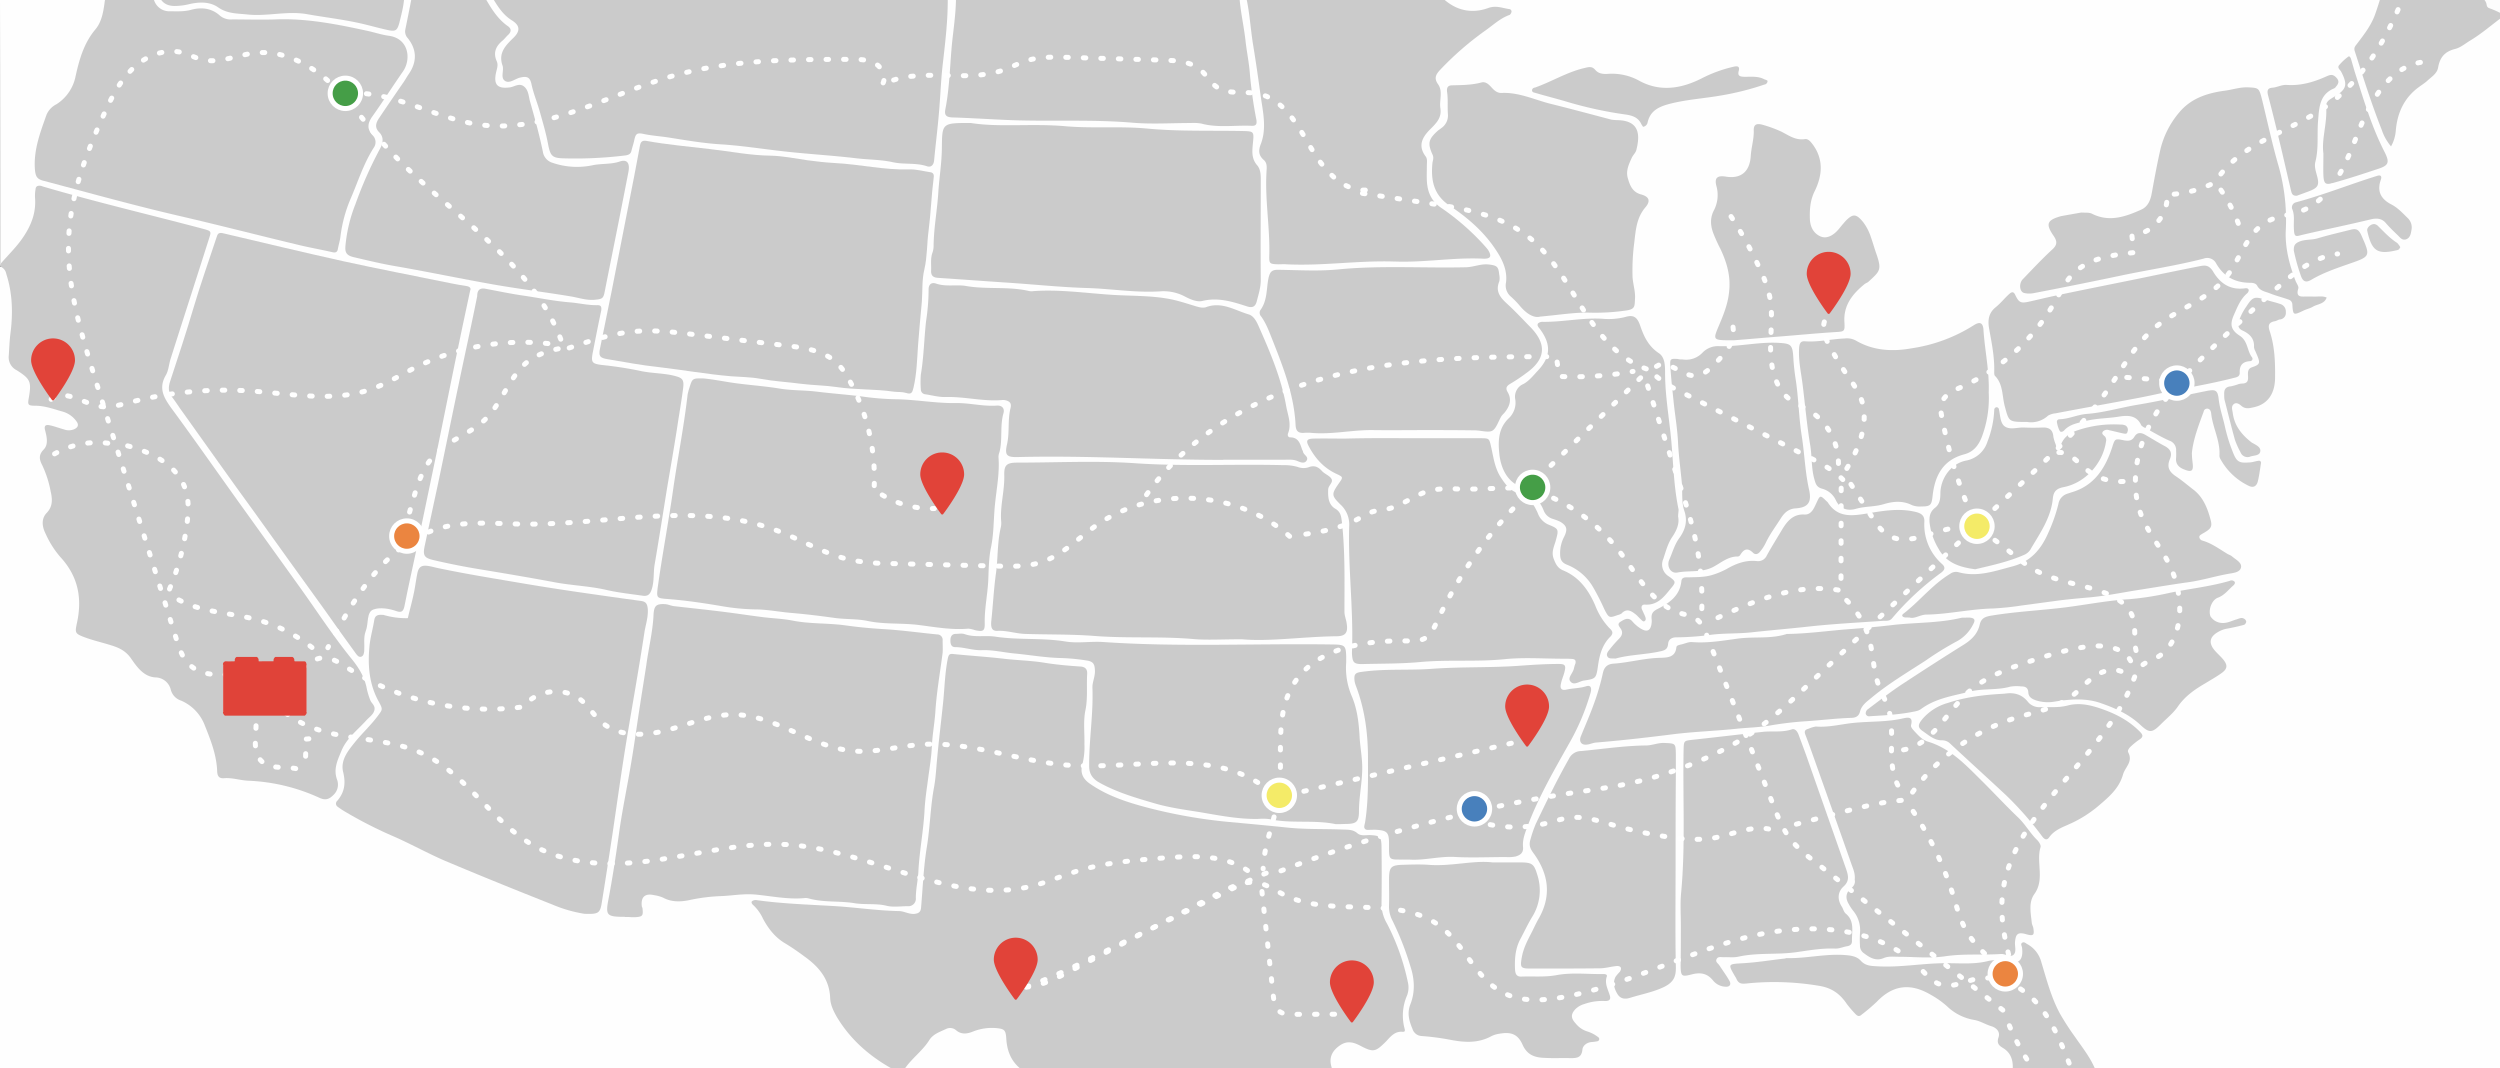 <svg id="Layer_1" data-name="Layer 1" xmlns="http://www.w3.org/2000/svg" viewBox="0 0 998 426.4"><rect x="0" y="0" width="998" height="426.4" fill="#333333" stroke="none"/><defs><style>.cls-1{fill:#fefefe;}.cls-2{fill:#cbcbcb;}.cls-3{fill:#ccc;}.cls-4{fill:#fcfcfc;}.cls-5{fill:#cdcdcd;}.cls-6,.cls-7,.cls-8{fill:none;}.cls-10,.cls-11,.cls-12,.cls-13,.cls-6,.cls-7{stroke:#fff;}.cls-6{stroke-linecap:round;stroke-linejoin:round;stroke-dasharray:1 6;}.cls-10,.cls-11,.cls-12,.cls-13,.cls-6{stroke-width:2px;}.cls-10,.cls-11,.cls-12,.cls-13,.cls-7{stroke-miterlimit:10;}.cls-9{fill:#e14339;}.cls-10{fill:#f4eb68;}.cls-11{fill:#459e47;}.cls-12{fill:#4880bc;}.cls-13{fill:#eb8540;}.cls-14{fill:#e04339;}.cls-15{fill:#efa19c;}</style></defs><title>vmg-map17</title><path class="cls-1" d="M0.1,105.47Q0.1,52.6,0-.37C0-2.71.4-3.12,2.7-3.12,16.1-3,29.4-3,42.8-3,46,3.08,43,8.46,40,13.14A49.49,49.49,0,0,0,32.9,29.9a21.94,21.94,0,0,1-7.6,12.7C19.2,47.77,17.6,55,16.7,62.4c-0.5,4.47,1.9,7,6.1,8.23C38,75.1,53.4,79,68.8,82.71c18.3,4.47,36.6,9.14,55.1,13,7,1.52,8,1,9.7-6,2.2-9,5.9-17.47,9.6-25.8,1.7-3.86,3.2-7.62,1.4-11.88-1.1-2.64.3-4.88,1.7-7.11,3.2-5,6.5-10,9.8-14.83,5.2-7.62,3.5-11.68-5.2-14A178.83,178.83,0,0,0,97,10.39c-4.3.2-8.5-.1-12.3-2.64-2.4-1.63-5.4-1.63-8.3-1.12a28.15,28.15,0,0,1-10.1.1c-5.5-1-7.9-4.88-6.4-10h3.2C66-.27,69.7-0.07,73.3-0.48,79.6-1.19,85.5-1,91.5,1.76c5.1,2.44,10.9,1.63,16.3,1C121,1.15,133.5,4.7,146.2,6.84c1.4,0.2,2.8.61,4.2,0.91,3.7,0.71,6.2-.51,7.3-4.37,0.7-2.44,1.6-4.77,3.6-6.5h3.2c2.6,2.34,1.7,5.38,1.2,8.13-0.8,4.47-.8,8.53,1.2,12.7,1.6,3.25,1.3,6.6-.2,10-2.5,5.49-6,10.26-9.4,15.13-2.4,3.35-4.1,6.7-2.6,11.07,1,2.95-.4,5.69-1.7,8.23-4.5,9.24-8.8,18.59-11.2,28.64-1.7,7.11-.4,9.24,6.6,10.67,26.7,5.38,53.4,10.77,80.4,14.32,8.7,1.12,9.6.41,11.4-8.43,2.1-10.67,4.3-21.23,6.2-31.89,1.1-6.3-.4-8-6.7-7.11s-12.4,1.32-18.5-.41c-3.9-1.12-6.5-3.15-7.3-7.62-1-5.69-3-11.17-4.4-16.76-0.9-3.76-3.1-5.69-7.1-6.09-6.5-.61-7.5-2-7.2-8.63,0.2-5-.6-9.85,2.4-14.63,1.9-2.95-1.4-5.59-2.9-8.13-1.6-2.74-5.2-5-2.6-9h3.2c5,2.34,8.1,6.91,12,10.56,2.5,2.23,2.6,5,.6,7.72a26.73,26.73,0,0,0-3,4.47c-2.4,4.88-1.2,7.62,4,8.43,3.7,0.51,5.1,2.74,6,5.89,2,6.6,4.2,13,5.9,19.71,1.2,4.77,4.2,6.81,8.9,6.7,3.9-.1,7.8.1,11.7-0.51,4.2-.61,7.8-1.63,9.7-6.3,1.3-3.25,4.7-2.95,7.5-2.54,14.9,2.34,30,3.56,45,5.49,19.2,2.44,38.5,3.66,57.8,5.89,7.3,0.81,9.1-1.22,9.7-8.63,1.5-17.06,3.1-34.13,4.3-51.19,0.2-2.23.7-4.27,2.6-5.69h3.2c2.2,1.73,2.6,4.16,2.3,6.81-1,9.55-1.3,19.1-2.6,28.64a32.33,32.33,0,0,0-.2,5.38c0.2,3.86,2.2,6.2,6,6.2,6.2,0,12.4,1.42,18.6,1.22,23.5-.71,47,1.42,70.4,1.12,5,0,9.9,1.42,14.9,1,5.4-.41,7-2,6.5-7.62-1-12.09-3-24-4.7-36.06-0.4-2.64-.4-5.08,2-6.81h2.1A8.25,8.25,0,0,1,500.4,3c2.1,14.32,5,28.54,5.7,42.86,0.5,9.75,1.8,19.6,1.5,29.46-0.2,7.11,1.4,14,1.2,21-0.1,4.16,2.3,6.3,6.4,6.3,5.9,0.1,11.8.61,17.6-.1,9.8-1.32,19.5-.81,29.3-0.81,7.3,0,14.5-1.63,21.8-1.22,1.2,0.1,2.6-.1,3.2-1.42,0.8-1.63-.4-2.84-1.4-3.76A82.35,82.35,0,0,0,575,86.37c-5.9-3.86-8.9-9.14-8.6-16.35a22,22,0,0,0-1.2-8c-1.4-4.06-.8-7.92,2.2-11.07,4.6-4.88,5.4-10.46,3.3-16.56-1.2-3.56-.2-6.2,2.2-8.74A129.65,129.65,0,0,1,591,9.68c0.9-.71,2.6-1.32,2.1-2.64-0.4-.91-2-0.3-3-0.1-5.7.81-10.4-1.52-14.9-4.67-1.9-1.32-3.2-2.95-1.9-5.38H950.4c1.6,2,1.4,4.37.7,6.7-0.8,2.84-1.7,5.79-3.5,7.82-5.8,6.4-4.5,13-1.8,20.11,2,5.38,3.8,10.87,5.8,16.25,0.3,0.81.4,2,1.5,1.93,0.7-.1.8-1.12,0.9-1.83C954.6,40,960.3,35.68,965.4,31c1.6-1.42,3.8-2.54,4.3-4.67,1.4-6.09,5.8-8.33,10.9-10.46,3.9-1.63,7.2-4.57,10.7-7,2.1-1.52,4.2-3.56,7.2-2.13V425.12c0,1.22-.1,2.54,0,3.76,0.1,0.91-.2,1.22-1.1,1.12-1.2-.1-2.5,0-3.7,0H837.2a98.71,98.71,0,0,1-21-32.1c-1.4-3.45-2.4-7.21-3.6-10.77-1-2.84-2.4-4.57-5.3-1.93a5.15,5.15,0,0,1-3.9,1.52c-17.6-.81-35.1,1.42-52.6,1.42-3.6,0-6.9-.41-10.1-2.54-3.9-2.64-8.6-2-13-1.63-8.1.71-16.3,1.52-24.4,2.23a15.58,15.58,0,0,0-4.2.91c-0.5.2-1.1,0.41-1,1a1.29,1.29,0,0,0,1.2.91,25.41,25.41,0,0,0,4.8.3c6.4,0.1,12.8-.2,19.1.91,5.8,1,11,2.34,14.8,7.41,2.4,3.25,5.3,3,8.3.51,10.1-8.43,17.5-9.34,27.9-1.93a67.51,67.51,0,0,0,19.3,10.06c3.6,1.12,6.2,3.35,7,7.41,0.5,2.13,2.1,3.76,3.2,5.59,2.1,3.66,3,7.41-.6,10.77H530.7c-2.8-3.86-3.7-7.82-.7-11.88,3.1-4.27,6.8-5.18,12.3-3.66,6.8,1.93,12.8-2.54,14.6-9.45,2.9-11.07.5-21.23-4.5-30.78a35.15,35.15,0,0,1-4.1-19.81c0.1-1.83,0-3.66,0-5.38,0-11.78-2.1-14.42-13.7-14.83-9.1-.41-18.1-0.41-27.2-1.32-22-2.13-44-4.06-64.8-12.39-2-.81-3.9-1.83-5.8-2.74-6.6-3.35-8.9-8.23-7.6-15.95,1.4-8.33.5-17,1.4-25.39,0.5-5.28-1.6-7.62-7-8.23-12.2-1.42-24.4-2.34-36.6-3.35-4.6-.41-6.9,1.73-7.3,6.6-1.5,17.27-3.8,34.43-5.7,51.7-1.3,12.8-2.7,25.5-4.3,38.19-0.6,4.88-2.2,6.4-7,6-9.2-.81-18.4-1.32-27.6-2.34-8.1-.91-16.4-0.3-24.5-1.63-1.3-.2-3.1-0.61-3.8,1s0.7,2.64,1.5,3.86c2.2,3.45,5.4,5.79,8.7,7.82,9,5.59,15.2,12.6,17.5,23.87,2.2,10.36,10.4,17,19.2,22.14,2.9,1.73,5.8,1.12,8.4-1.12a50.89,50.89,0,0,0,5.4-6c4.1-5,9-8.13,15.9-6.09,3.2,1,6.3-.61,9.5-0.91,8.1-.71,9.5.3,11.5,8.13a20.1,20.1,0,0,0,4.1,8.13c1.4,1.63,2.9,3.35,1.5,5.79H4.5c-1.2,0-2.5-.1-3.7,0-0.9.1-1.2-.2-1.1-1.12,0.1-1.22,0-2.54,0-3.76V106.69c4.3-1.22,4.7,2.23,5.4,4.88A55.74,55.74,0,0,1,6,134.21c-0.8,5.38-.7,10.06,4.5,13.31A6.94,6.94,0,0,1,13.6,153c0.3,5,3.3,6.7,7.5,7.62,3.5,0.71,6.8,2,9.3,4.88,1.4,1.63,2.2,3.35,1.4,5.38A4.9,4.9,0,0,1,27.3,174c-6.6.91-9.6,5.69-7.7,12.29,1.1,3.66,2.4,7.21,2.8,11,0.2,2.13.5,4.57-.6,6.4-3.2,5.08-1.3,9.24,1.5,13.51,1.3,1.93,2.7,3.76,4.2,5.59A28,28,0,0,1,33.6,244c-0.6,6,.1,7.52,5.8,9,6.7,1.83,12.8,4.27,16.8,10.56a4.6,4.6,0,0,0,2.4,2c6.2,1.63,9.5,7,14.3,10.46,8.3,6.09,12.8,14,14.7,23.57,1.2,5.79,4.1,8.43,9.7,8.74a91.61,91.61,0,0,1,27.6,5.69c4.3,1.52,6.2,0,6.1-4.47-0.2-7.62,3-13.61,7.9-18.89,7-7.41,7.6-14.53,1.4-23C115.7,234.37,92,200.24,67.4,166.72c-5.1-7-6.3-13.31-3.4-21.43,5.2-14.63,10-29.46,14.3-44.29,1.7-5.79,1-7.31-4.5-8.63-16.5-4.06-33.1-8.84-50-12.8-5.9-1.42-6.4-1-7.4,4.88C14.9,93,9.7,99,4,104.86A3.17,3.17,0,0,1,.1,105.47Z"/><path class="cls-2" d="M410.3,430a8.77,8.77,0,0,0-2.8-3.25c-3.9-3.15-5.5-7.21-5.8-12.19-0.2-3.45-.8-3.86-4.2-4.16a20.46,20.46,0,0,0-8.9,1.32c-2.4,1-4.8,1.42-7-.51a3.62,3.62,0,0,0-4-.41c-2.4,1.12-5.1,2-6.6,4.37-2.6,4.16-6.6,7-9.5,11-1.4,1.83-2.8,1.93-4.6.91-9.2-5-17-11.58-22.6-20.72-1.5-2.54-2.8-5.18-2.9-8-0.3-7.41-4.4-12.29-10-16.35-2.6-1.93-5.2-3.76-7.9-5.38-4-2.34-6.7-5.79-8.9-9.85a17.34,17.34,0,0,0-3.7-5.28c-0.5-.41-1.2-1.12-0.7-1.73a2.49,2.49,0,0,1,2-.41c10.2,1.42,20.4,1.73,30.7,2.34,8.6,0.51,17.2,1.83,25.9,2,2.1,0,4,1.32,6.3,1.12,1.7-.2,2.5-0.81,2.6-2.64,0.7-8,1-16.15,2.3-24.07s1.4-16,2.9-24c0.6-3.35.8-6.81,1.1-10.16,0.7-7.82,1.7-15.74,2.5-23.57,0.6-5.89.7-11.78,1.9-17.67,0.3-1.22.6-1.83,2.1-1.63,6.9,0.71,13.8,1.12,20.6,1.93,5.4,0.61,10.9.71,16.3,1.63,4.5,0.71,9.1,1.12,13.7,1.42,2,0.1,3,.91,2.9,2.95-0.3,4.88.3,9.65-.7,14.53-0.9,4.37-.3,9-0.4,13.51a27.38,27.38,0,0,1-.8,8c-0.9,3.15-.1,5.69,3,7.82,7,4.88,14.9,7.41,23,9.55a204.9,204.9,0,0,0,32.3,5.69c7.7,0.71,15.5,1.42,23.2,2.23,7.5,0.81,14.9.51,22.3,0.81,2.1,0.1,4.2-.1,6,1.52,1.5,1.22,3.4.61,5.2,0.71,3.8,0.2,4.3.71,4.4,4.47,0.1,7.62.1,15.13,0,22.75a15.75,15.75,0,0,0,2.2,8.13A90.74,90.74,0,0,1,562,392a9.07,9.07,0,0,1-.3,5.38,20,20,0,0,0-1,13.2c0.2,0.71.3,1.42-.8,1.32-3.1-.3-4.8,1.93-6.6,3.86-4.2,4.16-5,4.47-10.2,1.73-2.7-1.42-5.2-2.13-8-.3-3,2-4.6,4.57-3.7,8.23,0.4,1.63,1,3-.2,4.57H410.3Z"/><path class="cls-2" d="M0.1,105.47c3.1-3.66,6.6-6.91,9.3-11,3.1-4.67,5-9.55,4.6-15.24a15.82,15.82,0,0,1,.2-3.76c0.1-1.12.9-1.42,1.9-1.32a3.77,3.77,0,0,1,1,.3C38,80.58,59.2,85.56,80.3,91.14c4.5,1.22,4.1,1,2.9,4.88-5,15.74-10.1,31.49-15.1,47.23-0.7,2.23-.8,4.77-2,6.7-2.8,5-.8,8.63,2.1,12.7,10.3,14,20.2,28.24,30.3,42.26l21,29.25c7,9.75,13.5,19.81,21.1,29.15,3,3.76,5.1,7.41,5.9,12a33.27,33.27,0,0,0,1.3,4.16c0.5,1.32,2,2.13,1.7,3.86-0.4,1.93-2,2.84-3.2,4.16-3.6,4-8,7.21-10.1,12.49-1.5,3.66-3.2,7.11-1.6,11.38a5.64,5.64,0,0,1-1.5,6c-1.7,1.73-3.2,2.23-5.6,1.12a75.2,75.2,0,0,0-28.2-6.81c-3.3-.1-6.6-1.32-10-1-1.8.1-2.5-.81-2.6-2.64-0.2-6.6-2.6-12.6-5-18.59a17.52,17.52,0,0,0-9.4-9.75,6.22,6.22,0,0,1-4.1-4.27,6.4,6.4,0,0,0-6.2-5c-4.7-.3-7.4-4.27-9.8-7.72-2.1-2.95-4.8-4.16-7.8-5.08-3.5-1.12-7.2-1.93-10.7-3.25-3.8-1.42-3.8-1.83-3-5.59,2.2-10,.5-18.69-6.6-26.41a37.38,37.38,0,0,1-6-9.55c-1.3-2.64-1.7-5.79.6-8.13,2.5-2.64,2.2-5.59,1.5-8.63a42.3,42.3,0,0,0-3.3-10.26c-1.1-2.13-1.7-4.06.5-6.3,2-2,1.3-5.08.6-7.72-0.5-1.93.3-2.34,1.9-2,1.9,0.41,3.7,1.12,5.6,1.63a5.48,5.48,0,0,0,4.2-.1c1.3-.61,1.9-1.63.9-3a10.12,10.12,0,0,0-5.6-4c-3.6-1-7.1-2.34-10.9-2.34-3,0-3.1-.41-2.6-3.15,1.1-6.4.7-7.52-4.8-11A5.75,5.75,0,0,1,3.5,142c0.2-3,.3-6.09.7-9.14C5.2,125,5,117,2.5,109.33a3.79,3.79,0,0,0-2.2-2.84A1.69,1.69,0,0,1,.1,105.47Z"/><path class="cls-2" d="M378.3-3c0.3,9.75-.9,19.4-2,29.05-0.6,5.18-.8,10.36-1.2,15.54-0.5,7.52-1.5,14.93-2.2,22.45-0.2,1.93-1.3,2.84-2.8,2.34-4.5-1.52-9.1-.61-13.7-1.63s-9.5-1-14.2-1.52C332,62,321.8,61.48,311.6,60.27c-7.9-.91-15.7-2.13-23.7-2.64-7-.41-14-1.63-21-2.74-3.3-.51-6.7-0.71-10-1.42-2.8-.61-3.2,0-3.8,2.95-0.3,1.22-.7,2.44-1,3.66-0.3,1.52-1.3,1.83-2.7,2A163.55,163.55,0,0,1,225,63.21c-4.6-.1-5.3-1-6.2-5.59-0.8-4.37-2.1-8.74-3.3-13-1-3.66-2.5-7.11-3.3-10.87-0.6-3-1.8-3.45-4.7-2.74-2,.51-4.2,2.54-6,1.22s-0.2-4.16-.9-6.09C198.8,21.06,202,18,205,15.07s2.3-5.08-.6-6.91c-4.3-2.64-6.5-7-9-11.07Q287.05-3.07,378.3-3Z"/><path class="cls-2" d="M59.9-3C60.5-1.9,61.1-.78,61.6.34A6.36,6.36,0,0,0,67.9,4.5c2.8,0,5.6.2,8.5-.61,4.1-1.12,8.2-.61,11.5,2.44a6.8,6.8,0,0,0,4.9,1.42c5.7,0,11.4.2,17.1,0,12.5-.51,24.6,1.93,36.8,4.57,2.8,0.61,5.5,1.52,8.3,1.93,8.3,1,9.2,9.45,5.9,14.22-4.1,5.89-7.9,11.88-12.1,17.78-2,2.74-2.5,5.08-.1,7.72a3.8,3.8,0,0,1,.5,5c-4.1,6.4-6.3,13.61-9.3,20.52a55.62,55.62,0,0,0-4,15c-0.2,1.63-.7,3.15-1,4.77-0.2,1.32-.8,1.73-2.2,1.42-4.8-1.12-9.7-1.93-14.5-3.15-15.3-3.66-30.6-7.62-45.9-11.17C53.8,82.1,35.6,77,17.3,72.15c-2.3-.61-3-1.52-3.3-3.86-0.8-8,2-15.24,4.6-22.55a8.46,8.46,0,0,1,4-4.16A17.19,17.19,0,0,0,30.2,30.3c1.5-6.7,3.3-13.1,7.9-18.59C40.6,8.77,41.3,4.6,41.8.64a13.38,13.38,0,0,1,1.1-3.56C48.5-3,54.2-3,59.9-3Z"/><path class="cls-2" d="M573.8-3c5.5,6.6,12.6,9,20.3,6.2,3.1-1.12,5.5,0,8.3.41a1,1,0,0,1,1,1,2.06,2.06,0,0,1-.7,1.32c-3.8,1.32-6.6,4.06-9.8,6.3a122.8,122.8,0,0,0-17.8,15.44c-1.7,1.83-2.9,3.35-1,6,2,2.84.4,6.4,0.9,9.55,0.6,3.86-1.7,6-4,8.33-3.2,3.15-5.1,6.6-1.9,10.87,0.8,1,.5,2.44.5,3.66,0,2-.1,4,0,6,0.2,4.57,1.8,8.23,5.7,10.87a97.24,97.24,0,0,1,16.6,14.32c0.7,0.81,1.5,1.63,2.1,2.44,1.6,2.54,1.1,3.66-1.8,3.56-11.9-.61-23.7,1.63-35.6,1.12h-0.5c-14.2-.41-28.3,1.83-42.5,1.12-1.1-.1-2.1,0-3.2,0-3.6-.1-3.8-0.2-3.7-3.66,0.3-11.17-1.8-22.24-1.1-33.42,0.1-1.63.3-3.35-1.1-4.57-2.1-1.83-2.2-3.76-1.2-6.3,2.5-6.5.8-13.1-.1-19.71s-1.9-13.51-3-20.21c-1.1-6.91-1.4-13.92-3.2-20.72C522.5-3,548.2-3,573.8-3Z"/><path class="cls-2" d="M192.4-3c2.9,4.88,5.5,10.06,10.3,13.41,1.6,1.12,1.4,2.34.1,3.56-0.8.71-1.4,1.63-2.3,2.34-2.6,2.23-3.7,4.77-2.2,8.13,0.7,1.63,0,3.15-.3,4.67-1,4.67.6,6.4,5.4,5.79,1.9-.2,3.7-1.83,5.6-0.51s2,3.76,2.5,5.79c1.9,6.7,3.8,13.51,5.2,20.31A5.45,5.45,0,0,0,220.6,65a30,30,0,0,0,15.8,1c3.7-.81,7.4-0.3,11-1.52,2.9-1,4.1.61,3.5,4-1.1,5.69-2.2,11.27-3.3,16.86-2,10.16-4.1,20.42-6.1,30.57-0.6,3.25-.9,3.45-4.1,3.76s-6.4-.81-9.4-1.32c-10.3-1.73-20.6-2.95-30.9-4.77-12.7-2.23-25.3-4.88-38-7.11-6.1-1-12.1-2.44-18.1-3.86-2.9-.71-3.3-2.13-3.1-4.47a59.58,59.58,0,0,1,4-16.66,161,161,0,0,1,9.6-21.74c1.4-2.44,1.9-4.88-.1-6.91s-1.3-3.86,0-5.79c3.2-4.77,6.4-9.45,9.7-14.22,0.7-1,1.3-2.13,2-3.15,3.4-4.88,3.4-9.75-.3-14.42a3.9,3.9,0,0,1-1-3.45c1-4.88,2-9.85,2.9-14.73C173.9-3,183.1-3,192.4-3Z"/><path class="cls-2" d="M494.7-3c0.2,6.5,1.8,12.8,2.5,19.2,0.5,4.57,1.5,9.14,1.8,13.81a176.89,176.89,0,0,0,2.5,17.57c0.4,2-.1,2.74-1.9,2.64-6.7-.3-13.5.91-20.1-0.91a19.11,19.11,0,0,0-4.2-.2c-7.6,0-15.3.51-22.9-.1-17.5-1.52-35.1-.3-52.6-1.22-6.5-.3-13.1-0.71-19.6-0.91-2.5-.1-3.3-0.91-2.8-3.35,1.8-9.14,1.8-18.49,2.8-27.73,0.7-6.2,1.6-12.49,1.4-18.79H494.7Z"/><path class="cls-2" d="M803.5,430v-3.76c0.1-3.35-1-6.09-3.8-7.82-1.7-1-2.7-1.93-1.9-4.27s-0.9-3.86-2.8-4.47c-2.4-.71-4.5-2.13-7-2.54a20.46,20.46,0,0,1-10.8-5.49,35.9,35.9,0,0,0-6.5-4.57c-8.1-4.77-15.1-3.86-21.5,2.84a75.14,75.14,0,0,1-6.1,5.18c-0.9.81-1.6,0.51-2.3-.2a44,44,0,0,1-3.5-4.06c-2.6-3.86-5.7-6.3-10.6-7.21a107.91,107.91,0,0,0-29.7-1c-2,.2-3-0.1-3.8-1.83a4.14,4.14,0,0,0-.5-0.91c-3-5.18-3-5,3.2-5.38,5.4-.3,10.9-1.22,16.3-1.83,0.4,0,.7-0.2,1-0.2,7.8,0.2,15.5-1.83,23.4-1.22,2.4,0.2,4.7.51,6.3,2.34,1.8,1.93,3.9,2,6.3,2.13,9.4,0.61,18.8-1.32,28.2-1.22,5.5,0,11,.51,16.4-0.91a15.33,15.33,0,0,1,7.4.3c4.7,1.22,6.6-.61,6-5.59-0.1-.71-0.7-1.42,0-1.93s1.3,0,1.9.41a11.49,11.49,0,0,1,5.8,7.31c2.1,6.91,3.9,13.92,7.3,20.31a101.07,101.07,0,0,0,6.1,9.45c3.5,5.08,7.6,10,9.2,16.25C826.3,430,814.9,430,803.5,430Z"/><path class="cls-2" d="M999,6.74c-4.3,3.15-8.3,6.7-12.9,9.45-2,1.22-3.9,2.84-6,3.35-4.1,1-6.1,3.35-6.8,7.41-0.4,2.44-2.7,3.76-4.3,5.28-1,.91-2.3,1.73-3.4,2.54C959.8,39,957,45,956.4,52.14a15.23,15.23,0,0,1-1.9,6.3,19.81,19.81,0,0,1-3.7-6.6c-4.1-10.36-7.4-20.92-10.8-31.49-0.4-1.32.2-1.93,0.9-2.84,2.7-3.56,5.5-7.11,7.1-11.38,1.1-3,2-6.09,3-9.14h36.3a14.64,14.64,0,0,1,11.8,8.63A4.23,4.23,0,0,0,999,6.74Z"/><path class="cls-3" d="M161.4-3c0.1,4.16-1,8.13-2,12.19-0.8,2.95-1.5,3.45-4.4,2.84s-5.8-1.42-8.7-2.13c-7.9-2-15.9-2.84-23.9-4.27-7.8-1.32-15.4.91-23.2,0.2-4.3-.51-8.3-0.2-12.2-2.95C83.6,0.54,79.2.74,75.1,1.76a24.83,24.83,0,0,1-4.7.61C66.5,2.57,64,.95,63.1-3h98.3Z"/><path class="cls-4" d="M999,5.62c-1.4-.71-2.8-1.42-4.3-2-0.8-.3-1.8-0.41-2-1.52-0.4-3.25-3.6-3.56-5.5-5.18h10.7c0.9,0,1.1.2,1.1,1.12V5.62Z"/><path class="cls-2" d="M249.4,366h-1.1c-6.1-.1-6.6-0.81-5.4-7,1.6-8.43,2.9-17,4.1-25.5,1.3-9.75,3.4-19.4,5-29.15,1.3-7.62,2.3-15.24,3.5-22.85,0.8-5.28,1.7-10.67,2.5-15.95,0.9-6.7,2.6-13.41,2.9-20.21,0.2-3.56,1.1-4.37,4.7-4.16,1.2,0.1,2.4.71,3.6,0.81,7,0.81,14,1.52,21.1,2.44,4.7,0.61,9.4,1.32,14.2,1.93,4,0.51,8.1.61,12.1,1.42,6.8,1.32,13.7.91,20.6,1.83,5,0.71,10.2,1.22,15.3,1.52,7.2,0.41,14.4,1.42,21.6,2.13a2.17,2.17,0,0,1,2.2,2.44c0,1.63.1,3.25,0,4.88-1,7.82-2.4,15.64-2.9,23.46-0.3,4.67-1.2,9.24-1.4,13.92s-1.1,9.65-1.7,14.42c-0.5,3.56-1,7.21-1.2,10.67-0.4,8.43-2.1,16.76-2.5,25.19-0.2,3.35-1,6.7-1,10.16a3,3,0,0,1-3.3,3.35c-2.8,0-5.8.51-8.5-.2-4.2-1-8.5-.3-12.7-1-6.1-1-12.4-.2-18.4-1.93a4.26,4.26,0,0,0-1.6-.1c-6.6.61-13.1-.81-19.6-1.42-4.6-.41-8.9.41-13.3,0.61a72.18,72.18,0,0,0-13.1,1.63c-3.4.71-7.1,0.81-10.4-1a14.61,14.61,0,0,0-3.6-1c-3.6-.81-5.3.71-4.9,4.37,0,0.3.3,0.71,0.3,1,0.3,2.95,0,3.25-3.1,3.45h-1.1c-1.1-.1-2-0.1-2.9-0.1h0Z"/><path class="cls-2" d="M187.7,115.93c-2.1,9.85-4.1,19.1-6,28.44l-7.5,36.87c-2.6,12.6-5.3,25.29-7.9,37.89-1.6,7.52-3.3,15-4.8,22.65-0.4,2-1,2.95-3.1,2.23-3.1-1.12-6.8-1.63-9.3-.71-2.9,1-1.9,5.69-3.1,8.63-1,2.64-.4,5.38-0.6,8-0.1.91-.3,1.93-1.2,2.23s-1.6-.51-2.1-1.22c-4.2-5.79-8.4-11.58-12.5-17.47q-14-19.35-27.9-38.8C92,191.4,82.5,177.89,72.9,164.48c-1.5-2-2.8-4.16-4.3-6.09s-1.4-4-.7-6.09c3.2-9.75,6.4-19.4,9.3-29.25,2.8-9.45,6.1-18.79,9.2-28.14,0.4-1.22.6-2.23,2.5-1.83,16,3.76,32,7.62,48,11.17,14.3,3.15,28.7,5.89,43.1,8.84,2.1,0.41,4.2.81,6.3,1.12C187.6,114.41,188.1,115.12,187.7,115.93Z"/><path class="cls-2" d="M233.3,364.79a54.16,54.16,0,0,1-12.7-3.66c-14.4-5.69-28.7-11.48-42.9-17.47-7.3-3.15-14.3-7.11-21.7-10.26a169.72,169.72,0,0,1-17.6-9,36,36,0,0,1-3.6-2.34,1.49,1.49,0,0,1-.2-2.34c2.9-3.35,3.5-6.91,2.4-11.48-1.2-4.77,2-8.63,4.8-12.09s6.1-6.5,8.8-10.06c2.2-2.95,2.3-2.84.6-6-4-7.21-4.5-15.13-3.6-23.06,0.4-3.15,1.3-6.3,1.8-9.45,0.3-1.93,1.5-2.23,3.1-2.13H153a31.74,31.74,0,0,0,9.8,1.32c0.8-3.45,1.8-6.91,2.5-10.46,0.5-2.44.8-5,1.3-7.41s1.5-3.35,4.1-3c1.6,0.2,3.1.71,4.7,1,11.2,2.34,22.6,4.16,33.9,6.09,7.8,1.32,15.7,2.54,23.5,3.66s15.4,2.23,23.1,3.25c2.1,0.3,2.5,1.32,2.7,3.25,0.2,3.15-.8,6.09-1.3,9-2.2,14.53-4.8,28.95-7.2,43.47-2,12.19-3.7,24.48-5.5,36.67-1.4,9.24-2.8,18.39-4.3,27.63C239.6,364.58,239,365,233.3,364.79Z"/><path class="cls-2" d="M280.8,151.07c2.3,0.2,5.4.71,8.5,1.22,7.3,1.32,14.7,1.63,22,2.84,4.9,0.81,9.9.61,14.8,1.22,6.5,0.81,13,1.22,19.5,2.13a106.77,106.77,0,0,0,12.7.91c7.8,0.2,15.5,1.63,23.3,1.52,5.5-.1,10.9,1.42,16.4,1,2.1-.1,3.1,1.22,2.6,3-1.5,5.08-.3,10.46-1.6,15.54a5.38,5.38,0,0,0-.4,2.13c0.5,6.3-.8,12.6-1.4,18.79-0.6,5.69-.4,11.48-1.6,17.17-0.9,4.37-.9,8.94-1.1,13.41-0.3,5.59-1.5,11.07-1.4,16.66,0.1,3.35-.6,3.66-3.9,2.95a12.05,12.05,0,0,0-2.6-.61c-6.6.61-13.2-.61-19.6-1.42-6.9-.91-13.8-0.2-20.6-1.63-4.2-.91-8.8-0.61-13.2-1.22-5.8-.81-11.6-1.52-17.3-2-4.9-.41-9.8-1.42-14.8-1.42a86.79,86.79,0,0,1-12.6-1.22c-7.7-1.32-15.3-2.44-23.1-3-3.1-.3-3.3-0.61-2.9-4.06,1.9-13.71,4.5-27.22,6.4-40.83,1.8-12.19,4.2-24.38,5.6-36.67a25.76,25.76,0,0,1,.7-2.64C276.4,151,276.4,151,280.8,151.07Z"/><path class="cls-2" d="M356.8,156.36c-7.5-1.12-15.2-.71-22.7-1.83-4.7-.71-9.5-0.71-14.3-1.32-5.4-.71-10.9-1-16.3-2-3.8-.71-7.8-0.71-11.6-1-9.7-.81-19.3-2.54-28.9-3.66-6.8-.71-13.6-2-20.4-3.15-3.1-.51-3.7-1.22-3.1-4.16,1.5-7.72,3.2-15.44,4.7-23.16,3-15.34,6-30.57,9-45.91,0.8-4.06,1.5-8.13,2.3-12.19,0.3-1.42.9-2,2.6-1.73,8.3,1.52,16.8,2.23,25.2,3.25,8.1,0.91,16.1,2.54,24.3,2.64,4.9,0.1,9.8,1.12,14.7,1.83,3.7,0.51,7.4.91,11.1,1.12,9.9,0.51,19.6,2.84,29.6,2.54,2.8-.1,5.6.71,8.4,1.12,1.4,0.2,1.5,1.22,1.3,2.44-0.9,6.91-1.1,13.92-2,20.82-0.7,5.18-.5,10.36-1.7,15.54-1,4.16-.7,8.63-1,12.9-0.5,5.69-1.1,11.48-1.5,17.17S366,149,364.7,154.63c-0.5,1.83-.6,3-3,2.23C360.1,156.36,358.4,156.56,356.8,156.36Z"/><path class="cls-2" d="M495.8,255.19c-8.2,0-14,.41-19.6-0.1-13.1-1.12-26.3-.2-39.3-1.22-9.2-.71-18.4-0.51-27.6-0.81-3.7-.1-7.3-1.42-11.1-1.22-2.2.1-2.7-1.22-2.5-3.76,0.7-6.4,1-12.9,1.9-19.3,0.8-6,.5-12.19,1.9-18.18a7.72,7.72,0,0,0,.2-2.13c-0.6-6.3,1.4-12.49,1.2-18.79-0.1-4.06,1-5,5.2-5,15.5,0,31-.81,46.4.2,19.9,1.42,39.8.3,59.7,0.81a18.93,18.93,0,0,1,5.8.71,6.66,6.66,0,0,0,4.2.2c2.4-1,4-.3,5.6,1.52,1.1,1.12,2.9,1.73,3.7,3,0.9,1.52-1.3,2.64-1.3,4.37-0.1,3,.1,6,2.9,7.62,2.2,1.32,2.3,3.15,2.6,5.38,1.3,11.88,1,23.77,1,35.65,0,1.73.7,3.15,0.9,4.77,0.6,3.66-.5,5.08-4.1,5.08C519.9,254.17,506.6,256.2,495.8,255.19Z"/><path class="cls-2" d="M193.5,115.22c5,0.91,10,2,15.1,2.74,6.3,0.91,12.5,2.23,18.9,2.74,3.7,0.3,7.3,1.22,11.1,1.12,1.4,0,1.6.81,1.4,2.23-1.2,5.59-2.3,11.27-3.4,16.86-0.7,3.76-.2,4.27,3.5,4.77A152.53,152.53,0,0,1,255.3,148c4.3,1,8.8.91,13.1,1.83,3.8,0.91,4.8,1.32,4.3,5.18-0.7,5.49-1.7,11-2.5,16.46-1.2,7.62-2.5,15.13-3.8,22.75-1.7,10.46-3.3,20.82-5.1,31.29-0.5,3.15-.1,6.4-1.1,9.65-0.7,2.23-1.7,2.95-3.7,2.64-4.9-.71-9.8-1.22-14.6-2.34-6.7-1.52-13.6-1.73-20.4-3-9.7-1.83-19.4-3.45-29.2-5.08-6.3-1-12.5-2.23-18.7-3.66-4.1-.91-4.9-1.73-4.1-5.59,1.8-8.43,3.6-16.86,5.4-25.19,2.8-13.31,5.5-26.71,8.3-40,2.4-11.58,5-23.16,7.3-34.74C190.5,116.13,191.3,114.91,193.5,115.22Z"/><path class="cls-2" d="M488.3,183.58h-0.5c-27.2,0-54.3-1.83-81.5-1.12-4.4.1-5.3-.71-4.3-5.08,1.1-4.77.2-9.75,1.4-14.42,0.5-1.93-.3-2.74-1.9-3.15a4.26,4.26,0,0,0-1.6-.1c-7.5.61-14.8-1.42-22.3-1.22-2.8.1-5.6-.71-8.4-1.12a1.93,1.93,0,0,1-1.6-1.83,40,40,0,0,1,0-6c1.2-7.11,1.3-14.32,2.1-21.43a86,86,0,0,0,1-12.29c-0.1-2.13,1-3.25,2.9-2.64,4,1.42,8.2.3,12.1,1,8.2,1.42,16.7.1,24.8,1.93a4.9,4.9,0,0,0,2.1.1c10.1-.71,20.2.71,30.3,1.42,8.4,0.61,17,.2,25.3,2,3.1,0.71,6.2,1.73,9.2,2.64,1.4,0.41,2.9.81,4.2,0.3,6.2-2.23,11.4,1.32,16.9,2.95,1.8,0.51,3,2.54,3.8,4.37,4.6,10.36,9.1,20.82,11.1,32,0.6,3.56,2.3,7.31.8,11.07-0.3.81,0,1.63,0.8,1.63,3.3,0,4,2.44,4.8,4.88a3.07,3.07,0,0,1,.4,1c0.3,1.22,2.6,2,1.2,3.66-0.9,1-2.3.41-3.5-.1-1.7-.71-3.5-0.51-5.3-0.51H488.3Z"/><path class="cls-2" d="M387.5,49.09c11.3,1.83,24.7.1,38,1.32,10.9,0.91,21.7-.1,32.4.91,13,1.22,25.9.71,38.8,1,3.8,0.1,3.9.41,3.5,4.47-0.3,3.25-.8,6.4,1.7,9.24,1.3,1.52,1.4,3.66,1.4,5.69,0,13.41-.1,26.71,0,40.12,0,2.95-.9,5.69-1.6,8.43-0.5,2-1.6,2.84-4,2-5.7-1.83-11.4-3.66-17.7-2.13-2.2.51-4.8-.61-7.1-1.83a18.19,18.19,0,0,0-9.8-2c-9.6.61-19.1-1-28.7-1.32-10.6-.3-21.2-1.42-31.8-2.13-9.3-.61-18.7-1.32-28-1.93-2-.1-3-0.81-2.9-2.95,0.1-2.34-.3-4.67.5-7a8.65,8.65,0,0,0,.5-3.15c0.1-7.21,1.5-14.32,1.9-21.43,0.4-5.89,1.4-11.78,1.4-17.78C376.1,49.09,376.2,49.09,387.5,49.09Z"/><path class="cls-2" d="M558.4,174.94H591c3.6,0,3.5.1,4.3,3.66,0.9,4,1.4,8.13,3.7,11.78,1.9,2.95,3.8,5.59,7.3,6.6,3.9,1.12,6.1,4.47,7.6,7.92a7.8,7.8,0,0,0,4.6,4.67c3.7,1.52,3.8,1.83,2.6,6.09-0.6,2.34-1.9,4.57-.9,7.31,0.8,2.13,1.6,3.86,3.9,4.77,6.3,2.64,10,7.72,12.7,13.92a27.29,27.29,0,0,0,5.6,9c1.2,1.12,1.9,2,.4,3.56-3.2,3.15-4.3,7.31-4.9,11.68-0.7,5-.9,5.08-5.7,5.79-1.8.3-4,2.23-5.4,0.2-1-1.42,1.1-3.15,1.5-5a12,12,0,0,1,.6-2q0.45-1.68-1.2-1.83c-1.2-.1-2.5-0.1-3.7-0.1-7.8,0-15.7-.61-23.5.2-11.2,1.12-22.4.1-33.5,1.12-7.6.71-15.2,0.61-22.8,0.81-3.8.1-4.3-.61-4.5-4.27v-0.51c0.7-16.76-1.6-33.52-1.1-50.28a10.76,10.76,0,0,0-3.5-8.63c-3.7-3.66-3.6-4.16-.5-8.63,1.6-2.23,1.6-2.34-1-3.56-5.1-2.34-8.6-6.2-11.2-11.17-1.1-2.13-.7-2.84,1.8-2.95,4.3-.1,8.5,0,12.8,0,7.1-.2,14.2-0.2,21.4-0.2h0Z"/><path class="cls-2" d="M533.2,329c-8.7-1.83-17.7-.1-26.4-2a20.14,20.14,0,0,0-4.3-.1c-7.8.2-15.5-1.32-23.2-2.64-6.2-1-12.6-1.83-18.7-3.66-7.3-2.13-14.6-4.27-21.4-8-2.7-1.42-4.4-3.35-4.4-6.7-0.1-10.46,1.7-20.82,1.3-31.29-0.1-2.23,1.1-4.47,1-6.91-0.1-2.23-.4-3.56-3.1-4a81.36,81.36,0,0,0-10-1c-6.4-.1-12.6-1.22-19-1.83-4.4-.41-8.8-1.52-13.2-1.32-3.6.1-7-1.22-10.5-1.22-1.6,0-1.9-1.32-1.9-2.64s0.4-2.54,2-2.64c1.2,0,2.6-.3,3.7.1,4,1.42,8.2.41,12.2,1,9.3,1.42,18.7.41,28,1.93,4.9,0.81,10-.1,14.9.2,30.7,2.13,61.5.51,92.2,1,4.5,0.1,4.9.51,5,5v2.13a28.69,28.69,0,0,0,2.1,13.2c2.4,5.49,3,11.38,3.3,17.37,0.3,4.06,1.1,8.13,1,12.29-0.1,5.59-1.3,11.07-1.3,16.66,0,4.37-1.2,5-5.7,5C535.7,329,534.4,329,533.2,329Z"/><path class="cls-2" d="M740.4,351.18c0.3-2.44-.7-4.47-1.4-6.5-4.8-13.71-9.7-27.43-14.6-41.24-1.2-3.35-2.4-6.81-3.7-10.16-0.5-1.32-.2-2,1.2-2.34a12.52,12.52,0,0,1,3-.91c5,0.41,9.9-.91,14.8-1.42,6.7-.71,13.4-0.3,20-1.83,1.9-.41,4.1-0.81,3.2,2.64-0.2.91,0.6,1.63,1.2,2.34,1.6,1.73,3.2,3.56,5.4,4.27,9.3,2.74,15.5,9.65,22.1,16.15,4.7,4.67,9.2,9.55,14,14.12,2.9,2.74,4.8,6.3,7.6,9,0.7,0.71,1.6,2,1.4,2.84-1.9,6.09,1.8,12.8-2.5,18.79-2.4,3.35-1.4,7.62-1,11.58,0.1,0.71.5,1.32,0.6,2,0.5,2.84,0,3.25-2.8,2.44-3.2-.91-4.2-0.3-4.5,3-0.2,1.73.7,4-.6,5.18s-3.3-.41-5-0.3c-7.4.51-14.8-.2-22.3,0.91-6.1.91-12.4,0.2-18.7,0.2-1.9,0-3.9-.3-5.8.51-3.1,1.32-5.5-.1-7.8-1.83a3.63,3.63,0,0,1-1.7-3.15,39.65,39.65,0,0,1,0-4.88,12.19,12.19,0,0,0-2.7-9,18.41,18.41,0,0,1-1.8-2.74c-1.2-2-1.3-4.06.5-5.89C739.8,354.12,740.8,352.8,740.4,351.18Z"/><path class="cls-2" d="M568.8,171.69c-6.9,0-13.9.1-20.8,0-8.2-.1-16.2,1.83-24.4,1.12a16.84,16.84,0,0,0-3.2,0c-2.3.1-3.1-.91-3.2-3.15-0.6-11.88-4.8-22.75-9.1-33.62-1.3-3.25-2.5-6.7-4.6-9.65a2.18,2.18,0,0,1-.4-2.54c2.9-3.86,2.4-8.53,3.3-12.9,0.6-2.54,1.4-3.25,3.8-3.25,7.8,0.1,15.7.61,23.5-.1,17.2-1.73,34.4-.51,51.6-0.91,3-.1,5.8-1.42,8.9-1.12,3.4,0.41,4,.81,4.3,4.16a5.87,5.87,0,0,1,0,2.64c-1.7,4.16.6,6.6,3.4,9.14,3.2,2.95,6.1,6.09,9.1,9.14,6.6,6.81,6,12.8-1.7,18.28a66.43,66.43,0,0,1-6.2,4.16c-1.4.81-2.3,1.63-1.3,3.35,1.9,3.15.8,5.89-1.3,8.43a13.2,13.2,0,0,0-1.1,1.22c-1.3,2.13-2.2,5.38-4,6s-4.8-.41-7.3-0.3C581.6,171.69,575.2,171.69,568.8,171.69Z"/><path class="cls-2" d="M669.9,206.23c0.6,2.84-.6,5.49-2.2,7.92-1.9,2.74-2.7,5.89-3.7,8.94a5.51,5.51,0,0,0,2.2,7c3,2.13,2.9,2.34.5,5.18-2.6,3.25-5.2,6.4-10,6.09-1.4-.1-1.7,1-1.1,2.23,0.3,0.61.6,1.32,0.9,1.93,0.3,0.81.9,1.83,0,2.44-0.6.41-1.2-.51-1.7-0.91l-1.5-1.52c-1.9-1.52-3.8-2.95-6-.61a5.17,5.17,0,0,1-1.5.61c-3.4,1.22-3.5,1.22-5.3-2.23a95.46,95.46,0,0,0-4.6-9,20.88,20.88,0,0,0-10.3-8.84c-2.3-.91-2.8-2.23-2.8-4.47a14.1,14.1,0,0,1,1.6-6.7c1.5-3,1.1-4.47-1.7-6.09a26.28,26.28,0,0,0-3-1.12,5.53,5.53,0,0,1-3.4-3.15,17.45,17.45,0,0,0-9.8-9.85c-5.1-2.23-7.5-7.62-8-13.2-0.5-5.08-.3-10.06,3.9-14a8.52,8.52,0,0,0,2.5-7.41,5.51,5.51,0,0,1,3.3-6.2c2.2-1.22,3.8-3.25,5.5-5.08,5.3-5.49,5.7-10.56,1.1-16.76-0.5-.71-1.4-1.42-0.8-2.34a2.68,2.68,0,0,1,1.9-.61c8,0.1,15.9-1.73,23.9-1.22a27,27,0,0,0,9-.71c3.3-1,4.8,0,6,3.56,1.5,4.37,3.3,8.13,7.4,10.87,2.5,1.63,2.5,5.18,2.5,7.92,0,9.24,1.7,18.28,2.5,27.32s1,18.28,2.9,27.22C670.1,204.1,669.9,205,669.9,206.23Z"/><path class="cls-2" d="M614.8,126.39c-2.5.71-5.6-1.22-8.3-4.57a36.66,36.66,0,0,0-3.4-3.45,5.77,5.77,0,0,1-1.9-5.59c0.7-5.59-2.1-10.36-5.3-14.83-4.7-6.5-10.8-11.58-17.2-15.85S571.2,72,571.8,65.34c0.1-1.22.7-2.13,0.1-3.56-2.1-4.57-1.6-6.2,1.8-9.34,0.5-.51,1.1-0.81,1.7-1.32a6.07,6.07,0,0,0,2.6-5.59c-0.2-2.84.1-5.79-.3-8.63-0.3-1.93.3-2.84,2-2.84,3.9-.1,7.8-0.1,11.6-1.12,1.7-.51,3,0.71,4.1,1.93s2.3,2.34,4.1,2.23c6.9-.3,13.1,2.74,19.6,4.37,8.1,2,16.1,4.16,24.2,6.3a22.47,22.47,0,0,0,2.7.2c8.2,0.3,8.9,5.49,7.2,12-0.3,1.12-1.4,2-1.9,3.25-1.1,2.44-2.3,5-1.5,7.82s1.8,5.69,5.4,6.6c3.2,0.91,3.8,2.64,1.6,5.18-3.5,4.16-3.8,8.94-4.4,14a86.08,86.08,0,0,0-.7,13.41c0.1,3,1.2,6,1,9s0.2,4.27-3.9,4.77a84.44,84.44,0,0,1-14.3.81C628.7,124.66,622.7,125.68,614.8,126.39Z"/><path class="cls-2" d="M562.6,343.15h-1.3c-7.2-.1-6.8.81-6.8-6.5,0-4.27-.8-5.08-4.8-5.38a14.49,14.49,0,0,0-2.1,0c-1-.1-2.4.41-2.9-0.71-0.3-.61.2-1.73,0.3-2.64,1.3-8.43,1.1-16.86,1.1-25.29,0-10-1.3-19.71-4.9-29.05a8.25,8.25,0,0,1-.5-2.13c-0.2-2.34.4-2.95,3-3.25,9.3-1.32,18.8-.51,28.1-1.22,11.2-.81,22.3-0.41,33.5-1.12,5.7-.41,11.3-0.81,16.9-0.81,2.7,0,3,.61,2.3,3.35-0.4,1.52-1.1,3-1.4,4.67-0.4,1.83.3,2.64,2.2,2.23,2.6-.61,5.3-0.51,7.8-1.32,1.8-.61,2.4.41,1.9,2.44a92,92,0,0,1-8.8,20.72c-6,10.67-12.1,21.23-16.4,32.71-1,2.64-2.1,5.38-1.8,8.33,0.2,2.34-1.2,3.25-3.1,3.76a15.1,15.1,0,0,1-3.7.2c-6.6,0-13.2.3-19.7,0C575,341.63,568.8,343.56,562.6,343.15Z"/><path class="cls-2" d="M671,369.46c0-4.37-.3-8.74.1-13,1.8-19.1.6-38.19,1-57.39,0.1-3.45.2-3.35,3.7-3.76,9.3-1,18.6-2.13,27.9-3.15,3.9-.41,7.8.3,11.6-1,1.3-.41,2.2.81,2.7,2.13,1,2.74,2,5.38,3,8.13,5.3,15.13,10.6,30.17,15.9,45.3,0.9,2.64,1.6,4.88-1,7.21-2.3,2.13-2.5,5.08-.7,7.92,0.6,0.91.8,2.13,1.6,2.84,3.7,3,2.4,7.21,2.5,11.07,0,1.32-.9,1.83-2.1,2-1.6.3-3.1,1-4.7,0.91-5.2-.2-10.3.71-15.3,1.42-7.7,1.12-15.6.1-23.3,1.83-1.9.41-3.9,0.1-5.9,0.2-1,0-2.3-.41-2.8.91-0.4,1,.6,1.52,1.1,2.23,1.4,2.13,2.9,4.16,4.1,6.3,0.8,1.42.1,2.44-1.5,2.34a6.77,6.77,0,0,1-5.1-2.54c-2.4-2.95-5.2-3.25-8.6-2.34-3.9,1-4.2.71-4.3-3.45C671,380.33,671,374.94,671,369.46Z"/><path class="cls-2" d="M668.9,344.27c0,13.92-.2,27.83.1,41.75,0.1,4-1,6.09-4.6,7.92-4.4,2.13-9.1,2.95-13.6,4.37-1.9.61-3.9,0.61-5.2-1.63s-1.8-4.37-.7-6.7a16.52,16.52,0,0,1,1.7-2c1-1.42.5-2.44-1.2-2.34-2.3.2-4.5,0.91-6.8,0.91-9.2.1-18.5,0.1-27.7,0.1-3.9,0-4.1-.51-3.4-4.47s2.5-7.11,4.2-10.46c0.9-1.83,1.7-3.56,2.7-5.28,5.2-9.34,3.6-18-2.4-26.1-1.3-1.83-1.7-3.15-1-5.38a48.88,48.88,0,0,1,2.1-6.09c4.2-8.74,8.4-17.47,13.2-25.9a5.4,5.4,0,0,1,4.9-3.15c8.6-.81,17.2-2.13,25.9-2.23,2.4,0,4.8-1.12,7.3-1,4.5,0.2,4.5.1,4.6,4.47v8.63c-0.1,11.48-.1,23.06-0.1,34.64h0Z"/><path class="cls-2" d="M830.8,84.85c2,0.1,3.2-.1,4.4.51,6.9,3.45,13.4,1.12,19.7-1.73,2.6-1.22,3.6-3.76,4.1-6.6,1-5.49,2-11,3.2-16.35a35.66,35.66,0,0,1,7.7-15.74c4.8-5.79,11.4-7.82,18.3-8.74,3.1-.41,6.2-1.52,9.5-1.32,3.8,0.2,4.1.3,5.1,4.06,2.2,8.84,4.1,17.88,6.6,26.61a79.23,79.23,0,0,1,3.1,26.1c-0.4,7.11,1.4,13.92,3.9,20.52,0.4,1,1.3,2.13,1.1,2.95-1.2,3.76,1.3,3.25,3.4,3.25H923c1.9,0.2,3.9-.41,5.8.41-0.9,2.64-3.6,2.54-5.5,3.66-1.2.71-2.7,1-3.9,1.63-3.9,1.83-4,1.83-4.3-2.54a2.08,2.08,0,0,0-1.5-1.93c-2.5-.91-5.1-1.52-7.6-2.54-1.8-.71-3.8-0.91-4.9-2.95-0.5-1-1.7-1.22-2.8-1.22-6,0-10.6-2.44-13.6-7.72a4,4,0,0,0-5-1.93c-11,2.84-22.2,4.47-33.2,6.81q-17.4,3.66-34.8,7a9.09,9.09,0,0,1-3.7-.1c-1.8-.51-2.1-3.66-0.6-5.38,4-4.16,7.9-8.33,12.1-12.19,1.9-1.83,1.6-3.25.4-5.08-3.4-4.88-2.8-6.4,2.8-8C825.6,85.76,828.6,85.25,830.8,84.85Z"/><path class="cls-2" d="M809.2,168.44c-7.4,0-7.2,0-8.9-6.3-1.1-4.06-.6-8.74-3.9-12.09-0.4-.41-0.3-1.42-0.3-2.13,0.1-5.79-1.1-11.38-2.1-17.06-0.5-3.15-.1-6,2.7-8.23,1.9-1.52,3.5-3.56,5.4-5.28,0.9-.81,1.7-1.12,2.4.41,1.4,2.95,2.2,3.35,5.1,2.74,3.3-.71,6.5-1.52,9.8-2.23,11.4-2.44,22.8-4.67,34.2-7,8.3-1.73,16.6-3.45,24.9-5.08,2.2-.41,3.3,0,4.5,1.52,0.1,0.1.2,0.3,0.3,0.41,2.8,4.88,6.8,7.72,12.7,7,0.6-.1,1.5-0.2,1.7.71a1.93,1.93,0,0,1-.7,1.32c-2.7,2.34-3.9,5.59-5.3,8.74-1.6,3.66-1.1,5.89,2.4,8.13,3.3,2.13,2.9,6,4.9,8.63a0.94,0.94,0,0,1-.8,1.52c-2.8.2-4.2,1.52-4.1,4.47,0.1,1.63-1,1.93-2.4,2.23-6.7,1.73-13.4,3-20.2,4.27-5.9,1.12-11.7,2.54-17.6,3.66-11.1,2.13-22.2,4.06-33.3,6.2a7.42,7.42,0,0,0-3,.91A9.91,9.91,0,0,1,809.2,168.44Z"/><path class="cls-2" d="M784.7,246.55h1.6c2,0.2,2.4.91,1.3,2.84a15.46,15.46,0,0,1-6.2,6.5,125.85,125.85,0,0,0-12.7,7.82c-7.2,4.67-14.5,9-21.1,14.42-2,1.73-4.4,3.15-5.1,6-0.5,1.93-1.9,2.44-3.6,2.44-5.8.2-11.6,0.91-17.5,1.32a135,135,0,0,0-14.2,1.63c-4.3.81-8.8,0.91-13.2,1.32-9.1,1-18.3,1.22-27.4,2.44-9.8,1.22-19.6,2.34-29.5,3.15-1.2.1-2.4,0.71-3.6,0.81-2.2.3-3.3-1.22-2.4-3.35,1.8-4.47,3.8-8.94,5.4-13.51A92.07,92.07,0,0,0,639.8,269c0.5-2.64,1.8-3.86,4.2-4.06,6.3-.41,12.5-2.23,18.9-2.34,2.6-.1,5.9-0.1,6.3-4.16,0.1-.81,1-0.91,1.7-1.12,1.6-.3,3.1-1.12,4.6-1,6.3,0.51,12.4-.61,18.5-1.42,6.3-.81,12.8.2,19-1.73a1.07,1.07,0,0,1,.5-0.1c8.7-.1,17.3-1.42,25.9-2,5.3-.41,10.6-0.91,15.8-1.52,9.3-1.12,18.7-.71,27.9-2.95a8.42,8.42,0,0,1,1.6,0h0Z"/><path class="cls-2" d="M887.2,248.69c2,0.1,3.8-.91,5.6-1.42,1-.3,2-0.91,3-0.3a1.62,1.62,0,0,1,.9,1.22,1.77,1.77,0,0,1-.8,1.22c-2.2.61-4.5,1.12-6.7,1.52a10.27,10.27,0,0,0-3.5,1.22c-3.7,2-4.2,4.57-1.4,7.72,1,1.12,2,2,3,3.15,2.1,2.44,2,4-.6,5.79-2,1.42-4.2,2.64-6.4,4-4.2,2.44-8,5.08-10.9,9.24-1.8,2.64-4.4,4.67-6.7,7-3.6,3.56-4.6,3.76-8.4.2-4.5-4.16-9.8-6.5-15.3-8.43-6-2.23-12.3-1.73-18.4-.81a15.61,15.61,0,0,1-7.8-.41c-1.7-.61-3-1.32-3.1-3.25s-1.3-2.34-2.9-2.34a15.26,15.26,0,0,0-4.3.1c-5.3,1.52-10.9.61-16.3,2-6.7,1.73-13.6,2.64-19.4,7a5.94,5.94,0,0,1-2,.81c-6.1,1.32-12.2,1.63-18.4,2a1.35,1.35,0,0,1-1.6-1,2.06,2.06,0,0,1,.9-1.83c4.6-3.45,9-6.91,13.8-10.06,8.2-5.38,16.4-10.67,24.7-15.85,3-1.93,5.3-4.27,6.1-7.82,0.6-2.74,2.4-3.25,5-3.66,11.2-1.83,22.5-2.13,33.7-3.86,6.9-1,13.9-2.23,21-2.64a117.34,117.34,0,0,0,15.7-2.44c8.1-1.73,16.4-2.54,24.4-4.88a1.63,1.63,0,0,1,2,.41c0.3,0.71-.4,1.32-0.9,1.73-1.8,1.63-3.3,3.66-5.8,4.57s-3.9,4.88-3,7.41A5.71,5.71,0,0,0,887.2,248.69Z"/><path class="cls-2" d="M595.8,344.27h11.5c4.3,0.1,5.1.61,6.4,5a19.93,19.93,0,0,1-2,16.66c-1.8,2.95-3.2,6-4.8,9-2,3.76-2.3,7.92-2.1,12.09,0.1,1.63.5,2.84,2.4,2.84,4.8-.2,9.5.3,14.3-0.61,6.1-1.12,12.4-.3,18.6-0.41,0.6,0,1.7.1,1.3,1.12-0.9,2.64.5,5,1.2,7.31,0.6,1.83-.3,2.34-1.8,2.34a21.38,21.38,0,0,0-8.4,1.22,8.15,8.15,0,0,0-3.6,2.13c-1.8,2-1.7,3.56.2,5.59a9.51,9.51,0,0,0,4.8,3.25,14,14,0,0,1,4.2,2.23,0.89,0.89,0,0,1-.3,1.63,13.07,13.07,0,0,1-2.1.3c-2,.1-3.7,1.32-3.9,3-0.3,3.35-2.3,3.45-4.8,3.45-3.4-.1-6.8.1-10.1-0.1-3.9-.1-7.1-1-9-5.28s-4.7-5.18-9.2-4.37a10.13,10.13,0,0,0-3.5,1.12c-5.4,2.84-10.9,2.34-16.6,1.22a98.7,98.7,0,0,0-11-1.42,4,4,0,0,1-3.6-2.74c-1.3-3.15-2.3-6.2-.9-9.85,2-5,1.7-10.26,0-15.34a116.73,116.73,0,0,0-7.1-18.08,12,12,0,0,1-1.4-6.2c0.1-3.45,0-6.91,0-10.26,0-5.08.8-5.79,5.9-5.89,3.2-.1,6.4-0.2,9.6,0C579.2,346,588.1,343.35,595.8,344.27Z"/><path class="cls-2" d="M793.9,156.66a44.1,44.1,0,0,1-2.8,17.88c-1.4,3.56-3.5,5.89-6.9,6.81-8.5,2.23-11.8,8.43-12.7,16.56-0.4,3.86-.9,4.27-4.6,4.27a8.39,8.39,0,0,1-3.6-.51c-3.8-1.93-7.6-1.52-11.3-.41s-7.4.81-11,1.83c-3.1.91-6.3,0.41-8.1-3.35a8.39,8.39,0,0,0-5.6-4.67c-2.1-.61-2.5-1.93-3-3.76-1.3-4.57-.9-9.24-1.7-13.81-1.3-7.92-2-15.95-3-24-0.6-4.77-1.7-9.55-1.4-14.42,0.1-1.63.4-3,2.3-2.84,5.4,0.41,10.6-.91,15.9-1.12a7.41,7.41,0,0,1,4.6.91c7,4.06,14.7,4.37,22.2,3a63.54,63.54,0,0,0,24.8-9.24c2.4-1.52,3.6-.91,3.8,1.83C792.3,139.8,794.2,148,793.9,156.66Z"/><path class="cls-2" d="M762.4,246.55c-1.1-.1-1.6,0-2.1-0.1-0.9-.2-1.3-0.81-0.5-1.42,6.5-5,11.6-11.68,18.7-15.95a3.92,3.92,0,0,1,3.5-.61c7.4,2,14.3-.51,21.3-2.34,7.4-1.93,11.6-6.91,14.5-13.71a64.28,64.28,0,0,0,3.9-11.17,5.15,5.15,0,0,1,3.6-4.16c0.5-.2,1-0.3,1.5-0.51,9-2.54,13.5-9.34,16.3-17.78,1.2-3.76,1.1-3.76,4.9-3,1.7,0.3,3.1.2,4.1-1.52,1.2-2,3-1.52,4.6-.51,2.5,1.42,4.9,2.95,7.4,4.27s3.1,2.95,2.1,5.28c-1.3,3.15-.2,5.08,2.4,6.81s4.8,3.66,7.2,5.49c3.8,3,5.5,7.41,6.7,12,0.7,2.74.1,3.56-3.4,5.49-0.6.41-1.3,0.71-1.1,1.52a1.84,1.84,0,0,0,1,1.12c3.7,1,6.7,3.25,9.9,5.18,0.6,0.41,1.3.61,1.9,1,1.6,1.42,4.3,2.64,3.8,4.67s-3.3,2.13-5.4,2.54c-5.4,1-10.6,2.64-16.1,3.35-6.5.91-12.9,2-19.3,3s-12.8,2.34-19.3,2.95c-4.6.41-9.2,0.81-13.7,1.42l-13.6,1.83a112.3,112.3,0,0,1-11.6,1.22c-9.1.2-17.9,2.34-26.9,2.44C766.3,245.54,764.3,247.06,762.4,246.55Z"/><path class="cls-2" d="M644.9,262.91c-1.5-.2-2.7.3-3.3-1-0.4-.91.3-1.83,0.8-2.44a54,54,0,0,1,3.9-4.47c1.1-1.12,1.7-2.34.8-3.86-0.6-1-1.8-2-.1-3,1.5-.91,3.1-1.93,4.7,0a14,14,0,0,0,3.2,2.74c2.6,1.63,4,.91,4.4-1.93a7.62,7.62,0,0,0,0-2.13c-0.1-1.83.5-2.74,2.3-3.66,4.6-2.34,9-5.18,9.6-11.17,0.2-1.73,1.8-1.52,3-1.52,3.2-.1,6.3,0,9.5-1a31.86,31.86,0,0,0,5.4-2.23c3.8-2.23,7.8-3.76,12.3-3.25a3.76,3.76,0,0,0,3.9-2.23c1.9-3.45,4-6.81,6-10.16s4.4-6.5,9.1-6.2c2.7,0.1,3.7-2.44,4.7-4.57,1.5-3.25,1.5-3.25,4.1-.71a2.73,2.73,0,0,1,.7.81c3.8,5.59,9.1,5.08,14.8,4.16,6.8-1.12,13.5-2.44,20.5-.61,2.1,0.61,3.1,1.63,3,3.76a21,21,0,0,0,7,16.86c1.5,1.32,1.2,2.34-.2,3.45a111.88,111.88,0,0,0-19.6,18.18c-1.1,1.42-2.5,1-3.9,1.12-10,.71-20.1,1.22-30.1,2.34-7.4.81-14.8,1.42-22.1,2.23-5.5.61-11,.3-16.4,1a103.61,103.61,0,0,1-13.7,1c-1.8,0-3.2.81-3.3,2.74-0.2,1.73-1,2.34-2.6,2.74C657,261.38,650.6,261.28,644.9,262.91Z"/><path class="cls-2" d="M671.5,143.46a9,9,0,0,0,8.2-2.74,8.52,8.52,0,0,1,6.3-2.54c8,0.3,15.9-1.73,23.9-1.32,5,0.3,5.7.61,6,6a89.2,89.2,0,0,0,1,9c1.1,7.41,1.2,15,2.4,22.45,1.1,7.11,1.3,14.22,2.9,21.23,1.1,5-.4,7.11-5.5,7.41-2.7.2-4.3,1.73-5.6,3.66-2.1,3.35-4.5,6.5-6.2,10.06a16.57,16.57,0,0,1-2.3,3.56c-0.7.91-1.8,1.42-2.8,0.41-2.2-2.13-3.7-1.42-5.1.91a1.33,1.33,0,0,1-.9.61c-4-.1-6.9,2.64-10.1,4.27-4.5,2.23-9.4,1.22-14.1,2.13-2.7.51-4.4-2.54-3.2-5.18,1.3-2.95,2.1-6.09,4.1-8.74,2.2-3.15,3.3-6.5,1.9-10.67-1.2-3.45-.7-7.41-1-11.17-0.5-5.18-1.2-10.36-1.5-15.54-0.2-5.38-1.1-10.67-1.7-16-0.5-5-1.1-10-1.4-15-0.2-3,0-3.15,3-2.95A4.35,4.35,0,0,0,671.5,143.46Z"/><path class="cls-2" d="M692.2,135.84c-8.6,0-8.5.1-6-5.89,1.9-4.47,3.7-8.94,4.1-13.92,0.6-6-1-11.38-3.5-16.66a62.5,62.5,0,0,1-2.7-5.89c-1.2-3-1.6-6.09,0-9.34a13.25,13.25,0,0,0,1.1-9.85c-0.9-3.35.4-4.37,3.9-3.76,5.9,0.91,9.4-2,9.8-8.23,0.2-3.45,1.3-6.7,1.2-10.16-0.1-2.44,1.1-3,3.5-2.34a51.19,51.19,0,0,1,7.5,2.74c3,1.52,5.7,3.56,9.4,3,1.3-.2,2.2.91,3,1.93,4.6,6.09,4,12.6.9,18.89-1.8,3.66-2,7.21-1.9,11,0.1,3,1.3,5.69,4.2,7,2.5,1.12,5.3-.3,7.7-3.35,0.8-1,1.6-1.93,2.4-2.84,2.9-2.95,4.2-2.84,6.9.41a20.2,20.2,0,0,1,3.2,6.2c0.8,2.23,1.4,4.47,2.2,6.7,2.2,6.4,1.3,6.81-3.3,11.07-0.4.3-1,.51-1.4,0.81-4.9,4-8.6,8.53-8.1,15.44,0.2,3.56-.1,3.56-3.5,3.76-8.1.51-16.2,1.32-24.3,1.93C702.3,135,696.3,135.53,692.2,135.84Z"/><path class="cls-2" d="M800.2,276.92c3.8-.61,7,0.2,9.5,3.45a5.94,5.94,0,0,0,4.8,1.93c3.7-.1,7.4.3,11.1-0.71,4.8-1.22,9.5,0,14,1.63,5.6,2,10.7,4.77,14.9,9.14,0.9,1,1.1,1.73-.1,2.64a27.9,27.9,0,0,0-3.4,2.64c-0.8.71-1.9,1.83-1.4,2.74,2,3.76-1.3,5.89-2.1,8.84-1.6,5.59-5.7,9-9.8,12.49a48,48,0,0,1-10.8,6.91c-3.2,1.52-6.7,2.54-8.9,5.69-0.8,1.12-1.7.91-2.6-.2a131.37,131.37,0,0,0-14.8-16.86c-7.3-6.81-14.7-13.51-22-20.31a4.67,4.67,0,0,0-3.3-1.42c-3.1.1-5.3-2-7.6-3.56s-2.1-2.64-.3-4.88a20.69,20.69,0,0,1,10.3-6.5C785,278.14,792.6,277.33,800.2,276.92Z"/><path class="cls-2" d="M788.5,227.25c-6.2-.81-11.5-2.54-14.6-8.13a26.39,26.39,0,0,1-3.2-8c-0.6-3-1.1-6.2,1.8-8.43,1.9-1.52,2.1-3.56,2.1-5.79,0.1-6.09,4.3-11.78,10.1-13a11.05,11.05,0,0,0,8.7-7.62,38.87,38.87,0,0,0,2.7-12.6,1.08,1.08,0,0,1,.9-1.12,1,1,0,0,1,1,1c0.5,2.23.5,5.18,2.1,6.5,2.1,1.73,5.1.51,7.8,0.61q3.75,0.15,7.5,0c2.5-.1,4.1.81,4.3,3.66a17.57,17.57,0,0,0,.9,3c0.2,0.61.2,1.52,1.2,1.42a1.19,1.19,0,0,0,.9-1.12c1.2-3.35,3.9-5,7.1-6a45,45,0,0,1,16.8-2.13,4.16,4.16,0,0,1,2,.41,2.05,2.05,0,0,1,.7,2.44c-0.2,1-.9.81-1.6,0.71-1.9-.41-3.8-0.91-5.7-1.32a2.29,2.29,0,0,0-2.5.51c-0.8,1,.4,1.52.9,2.13a2.42,2.42,0,0,1,.3,2c-1.3,8.74-8.4,16.46-16.9,18.08-2.5.51-4,1.42-4.3,4.47-0.7,7.62-5,13.71-8.7,20a5.52,5.52,0,0,1-2.7,2.54C801.7,224.31,794.9,225.73,788.5,227.25Z"/><path class="cls-2" d="M655.9,50.62c-0.1-.2-0.5-0.71-0.7-1.12-1.2-2.54-3.4-3.35-6.1-3.76a157.83,157.83,0,0,1-23.8-5.18c-4.1-1.22-8.2-2.23-12.3-3.45-0.6-.2-1.5-0.2-1.4-1.22a1.18,1.18,0,0,1,1.1-.91c6.7-2.34,12.8-6.2,19.8-7.82,1.7-.41,3-0.81,4.3.71s3,1.73,4.9,1.63a22.58,22.58,0,0,1,12.7,2.74c8.3,4.57,16.9,3.15,25-1a54.31,54.31,0,0,1,12.5-4.57c1.3-.3,2.8-0.51,2.2,1.63-0.5,1.83.3,2.23,1.8,2.34,2.8,0.1,5.7-.41,8.4,1,0.5,0.2,1.3.41,1.3,0.71a1.42,1.42,0,0,1-1.3,1.42,111.08,111.08,0,0,1-18,4.47c-6.6,1.12-13.3,1.52-19.9,3.25-4.2,1.12-7.7,2.74-8.7,7.52A2.15,2.15,0,0,1,655.9,50.62Z"/><path class="cls-3" d="M875,180.84a33.71,33.71,0,0,0,.3,4c0.4,3.15-.4,3.76-3.2,2.64-2.2-.81-3.7-2.13-3.4-4.77a25.1,25.1,0,0,0,0-2.74,3.9,3.9,0,0,0-2.7-4.06c-3.2-1.42-6.3-3.25-9.4-5a4.57,4.57,0,0,1-1.8-1.12c-1.9-4.27-5.7-4-9.1-3.45-4.3.71-8.8,0.61-13.1,1.73-3.1.81-6.3,1.22-8.6,3.76-0.5.51-1.4,0.91-1.8,0.1a11.28,11.28,0,0,1-1.1-3.56,1,1,0,0,1,1-1c3.8-.1,7.2-1.83,10.9-2.13,6.9-.51,13.5-2.54,20.3-3.66,9.2-1.52,18.3-3.66,27.5-5.49,3.6-.71,4.5-0.41,4.9,3.25s1.7,7.31,2.5,11a64.63,64.63,0,0,0,3,9.75c1.7,4.47,2.6,4.88,7.3,4.47,1-.1,2.1-0.51,3.1-0.61a0.8,0.8,0,0,1,1,.91c-0.4,2.44-.7,5-1.3,7.41-0.5,1.83-1.8,2.64-3.7,1.63a25.33,25.33,0,0,1-11.1-10.46,3.06,3.06,0,0,1-.5-1.52c0.4-5.89-2.7-11.17-3.3-16.86-0.1-1-.5-1.83-1.5-1.93a1.4,1.4,0,0,0-1.5,1.22C877.6,170,875.5,175.55,875,180.84Z"/><path class="cls-2" d="M927.5,61.28c-0.8-5.79,1.6-12.09,1.1-18.59-0.2-2.23,1.5-3,3.1-4,5.1-2.95,5.6-4.88,2.9-10.06-0.5-.91-1.8-1.63-0.7-2.74a21.23,21.23,0,0,1,3.5-3.25c0.5-.41.9,0.3,1.1,0.81l1.5,5.18c3.5,10.87,6.7,21.94,12,32.2,2,4,1.5,5.18-2.4,6.5-6,2-12.1,4-18.2,5.69-3.1.91-3.7,0.3-3.9-2.95C927.4,67.48,927.5,64.84,927.5,61.28Z"/><path class="cls-2" d="M916.9,78.14c-1.7.1-2-.81-2.3-1.93l-3.9-16.76c-1.7-7.11-3.4-14.32-5.3-21.43-0.4-1.73-.3-2.84,1.7-3s3.7-1.22,5.7-1.12c5.6,0.41,10.9-1.12,16-3.45,1.2-.51,2.2-0.91,3.4.1,1.6,1.42,1.7,2.54.3,4.06a1.79,1.79,0,0,1-.8.71c-5.7,2.34-5.9,7.62-6.3,12.6-0.5,5.59.3,11.17-1.1,16.66-0.5,1.93.2,3.86,0.7,5.79,1,3.66.2,4.67-3.3,6C920,77,918.3,77.64,916.9,78.14Z"/><path class="cls-2" d="M915,83.32a2.08,2.08,0,0,1,1.5-2.54c11-2.95,21.6-7.21,32.4-10.56,1.6-.51,2,0.2,1.5,1.63-1.6,4.57.1,7.62,4.2,9.75,2.6,1.32,4.5,3.45,6.6,5.49a5.18,5.18,0,0,1,1.4,5c-0.2,1.42-.6,2.95-2.1,3.45s-2.3-.61-3.2-1.52c-1.7-1.63-3.4-3.25-4.9-5s-3.4-2-5.7-1.52c-9.1,2.23-18.3,4.06-27.4,6.2-2.9.71-3.5,1.32-3.6-2.95C915.6,88.3,916.1,85.76,915,83.32Z"/><path class="cls-3" d="M887.9,157.37c-0.1-2,.7-3,2.7-3.15a20.91,20.91,0,0,0,3.1-.91,7.66,7.66,0,0,1,1.6-.2c4.3-.3.1-5.28,3.7-6.5s3.4-1.73,1.3-6.5a4.54,4.54,0,0,1-.5-1.52c0.2-3.45-1.7-5.28-4.5-6.6-1.8-.81-2-1.93-1.5-3.86a21.68,21.68,0,0,1,2.9-5.69c2.6-4.06,3.3-4.16,7.9-2.74,1.9,0.61,3.8,1,5.6,1.63a3.1,3.1,0,0,1,2.3,3.25,2.59,2.59,0,0,1-2.4,2.95c-0.7.1-1.3,0.61-2,.71-2.3.41-2.8,1.52-2.1,3.76,2.1,6.2,2.3,12.6,2.2,19.2-0.1,5.28-2.4,10.06-8.5,11.38-1.8.41-3.4,0.81-5-.61-0.8-.71-1.9-1.42-2.9-0.71-1.2.91-.7,2.23-0.5,3.45,0.6,5.18,3.6,8.84,7.5,11.88a2.18,2.18,0,0,0,.5.3c1.4,0.81,3.3,1.63,3,3.35s-2.5,1.52-3.9,2a3,3,0,0,1-4-1.73,34.92,34.92,0,0,1-2.2-4.88c-1.5-5.38-2.8-10.77-4.2-16.15A14.54,14.54,0,0,1,887.9,157.37Z"/><path class="cls-3" d="M915.7,100.08c-0.1-1.93.4-2.74,1.8-3.45,2.5-1.22,5.2-.71,7.8-1.52,4.4-1.32,8.9-2.34,13.3-3.45,2-.51,3,0,4,2.13,3.7,8.43,3.9,8.53-4.7,11.48-5.2,1.83-10.4,3.56-15.2,6.4-1.9,1.12-3.2,1-4.1-1.32A76.63,76.63,0,0,1,915.7,100.08Z"/><path class="cls-5" d="M958.2,98.66a2.9,2.9,0,0,1-.7,1,3.77,3.77,0,0,1-1,.3c-7.5,1.73-9.7.2-11.5-7.82-0.3-1.32,1.7-3,3.1-2.64a2.86,2.86,0,0,1,1.3.81c2.4,2.34,4.7,4.88,7.6,6.7A9.69,9.69,0,0,1,958.2,98.66Z"/><path class="cls-6" d="M100.22,268.34a26.87,26.87,0,0,0,21.94-2.71c1.75-1.08,3.42-2.39,5.42-2.85,3.9-.91,7.68,1.57,11,3.74a104.85,104.85,0,0,0,70.31,15.66c5.22-6.9,16.4-8.21,23.07-2.71,3.09,2.55,5.14,6.17,8.17,8.8,6.86,6,17.18,5.57,26,3.26s17.34-6.22,26.43-6.26c16.83-.06,31.24,13.08,48,14.52,9,0.78,17.94-1.9,27-2.56,19.58-1.44,38.59,6.6,58.15,8.17,26.56,2.14,56.22-7,78.16,8.13,2.44,1.68,4.89,3.7,7.84,3.93a14.09,14.09,0,0,0,4.26-.54l97.67-22.6"/><path class="cls-6" d="M514.8,214.08c-20.84-18.54-54.67-20.36-77.39-4.17-7.13,5.08-13.4,11.79-21.72,14.52-5.54,1.82-11.51,1.7-17.35,1.55l-42.25-1a89.72,89.72,0,0,1-16-1.35c-10.61-2.19-20-8.12-30.17-11.91-31.95-12-67.43-2-101.54-2.5-11.06-.16-22.38-1.4-33,1.68-21.48,6.23-34.07,27.87-44.5,47.66"/><path class="cls-6" d="M97.79,268.29c-7.89,1.41-17.26,2.36-22.72-3.5-2.45-2.63-3.59-6.19-4.66-9.62L42.29,165l-4.2-13.46C32.28,132.91,26.4,113.79,27.44,94.3c0.9-17,7-33.24,14.06-48.71,3-6.62,6.31-13.3,11.56-18.32S65.95,19.13,73,21.06c2.61,0.72,5,2.1,7.65,2.74,7,1.7,14-1.88,21.14-2.67,10.84-1.2,21.47,4.24,29.59,11.52S145.7,49,152.92,57.21c24.32,27.56,61,46.7,72.17,81.7-5.56.63-12,2.89-16,6.82-6.44,6.35-9.14,15.79-15.71,22-5.83,5.51-14.14,7.92-19.72,13.7-5.06,5.24-7.21,12.56-9.19,19.57l-3.62,12.81"/><rect class="cls-7" x="-0.32" y="-2.51" width="998.82" height="431.39"/><path class="cls-8" d="M802,386c-10.18-20.19-.52-44.79,12.56-63.23s30-35.16,36.11-56.91c1.3-4.58,2.06-9.55.5-14-2.3-6.62-8.92-10.55-15.05-13.93l-32.88-18.1c-11.08-6.1-24.06-12.37-35.85-7.76-3.42,1.34-6.94,3.6-10.48,2.59-2.84-.81-4.66-3.49-6.39-5.88-28.36-39.19-89.41-42.8-117.76-82-7.26-10-12.05-22.08-21.4-30.21C590.27,78.21,555.22,86.92,533,70c-6.93-5.28-12-12.62-18-18.92-23.54-24.63-60.94-31.47-94.69-26.81-22.5,3.11-44.95,10.69-67.42,7.39-2.11-8.82-13.74-10.63-22.8-10.2a303.5,303.5,0,0,0-76.38,13.63C238.4,39.92,223.27,46,207.28,47.64c-23.64,2.41-47-5.07-69.62-12.46"/><path class="cls-8" d="M647.71,224.9a103,103,0,0,0-29.77-27.77c-2-1.23-4.27-2.43-6.58-2s-3.95,2.2-5.44,3.93a202.38,202.38,0,0,0-30.38,47.24c-1.28,2.77-2.63,5.73-5.22,7.33-2.11,1.31-4.71,1.49-7.18,1.63-10.58.6-21.39,1.11-31.28,4.92s-18.9,11.61-21.21,22c-2.72,12.22,4.08,26-1.85,37.06a62.65,62.65,0,0,0-32.23-12.86c-11.61-1.13-23.3,1-35,.9-30.11-.3-59.92-15.6-89.31-9-5.45,1.22-10.95,3.2-16.47,2.37-6.4-1-11.58-5.46-17.24-8.6-19.48-10.82-43.47-5.17-65.38-1.15-3.64.67-7.5,1.27-11-.07-5.65-2.19-8.32-8.76-13.42-12-8.65-5.57-19.74.12-29.69,2.73-24.44,6.42-49.23-7.07-70.9-20.05a62,62,0,0,1-29.13,18.07"/><path class="cls-8" d="M139.17,245.06c3.77-15.33,17.36-26.7,32.2-32.1s30.95-5.79,46.73-6.12c30-.64,60.43-1.22,89.35,6.68,10.5,2.87,20.7,6.83,31.29,9.33,16.94,4,34.51,4.15,51.91,4.28,7.25,0.06,14.61.1,21.58-1.89,12.32-3.52,22-12.93,33.37-18.79a63.2,63.2,0,0,1,54.21-1.34c6.44,2.92,12.6,7,19.63,7.72,5,0.51,10-.77,14.88-2.26,14.78-4.54,28.94-11.1,44-14.62s31.7-3.72,45.11,4c11.16,6.39,18.75,17.37,27.33,27s19.7,18.52,32.56,18.38c13.14-.15,24.7-9.78,37.83-10.21a28.24,28.24,0,0,1,25,14,182.14,182.14,0,0,1,41.46-37.68"/><path class="cls-8" d="M589,321.54c2.39,6.43,10.22,9.14,17.08,8.87s13.51-2.66,20.37-2.84c17.7-.45,34.3,13.74,51.57,9.86,7.61-1.71,14.37-6.85,22.17-7.14,9-.34,16.87,5.85,23.78,11.7l52.49,44.49c3.81,3.23,7.9,6.59,12.85,7.3s10.79-2.51,10.94-7.5c-7.46-1.78-11.59-9.54-14.79-16.51l-24.12-52.53c8.78-12.07,22-20.08,35-27.26,17-9.33,34.47-17.84,52.74-24.27,4.47-1.57,9.11-3.1,12.7-6.19,8.69-7.5,8.09-21.35,3.79-32s-11.49-20.16-14.07-31.34C847.93,180.55,854.75,163,868,154"/><path class="cls-8" d="M510.75,315.84c-2-15.88-3.32-34,7.44-45.85,9.95-11,26.46-12.25,41.25-12.51,3.35-.06,7-0.19,9.6-2.27,2.18-1.72,3.25-4.45,4.29-7a149.65,149.65,0,0,1,32.06-48.65,10.52,10.52,0,0,1,4.31-3c2.24-.65,4.63.2,6.77,1.14a77.65,77.65,0,0,1,28.11,20.95c8.22,9.72,15.11,22.24,27.39,25.59,17.8,4.85,35.81-12.73,53.76-8.49,3,0.7,6.74,1.73,8.56-.72a6.51,6.51,0,0,0,.93-3.69c0.5-12.39-1.87-25,.59-37.11,2.54-12.54,10.14-24.36,8.74-37.08a45.19,45.19,0,0,1-16.11-40.28"/><path class="cls-6" d="M227.24,138.89c8.56-2.89,17.21-5.8,26.21-6.58,7.7-.66,15.43.25,23.1,1.17L314.08,138c7.15,0.85,14.82,1.95,20,6.89a28,28,0,0,1,5.11,7.14A81.61,81.61,0,0,1,349,193.85"/><path class="cls-6" d="M352.18,197.58A37.92,37.92,0,0,0,373,203"/><path class="cls-9" d="M376.12,205.4h0a0.52,0.52,0,0,1-.41-0.21c-0.34-.45-8.34-11.1-8.34-15.82a8.75,8.75,0,0,1,17.51,0c0,4.78-8,15.37-8.34,15.82A0.52,0.52,0,0,1,376.12,205.4Z"/><path class="cls-6" d="M457.7,197.47c17.38-24.71,45.43-40,74.42-47.4s59.24-7.72,89.15-7.69l1.21,7.89a130.67,130.67,0,0,0,29.42-2"/><path class="cls-6" d="M657.19,147.25c-11.37-4-19.29-14.28-25.71-24.5s-12.29-21.24-21.85-28.6c-11.23-8.64-25.91-11-39.93-13.11L538,76.3"/><path class="cls-6" d="M654.94,150.82l-45,44c-9.17-.32-19.31.7-28.48,0.37a37.37,37.37,0,0,0-10.34.59c-6.29,1.56-11.48,6.31-17.84,7.56-1.78.35-3.62,0.42-5.35,0.94a29.7,29.7,0,0,0-5.59,2.78c-7.68,4.23-16.57,5.54-25.25,6.78"/><path class="cls-6" d="M799.51,403.22l-76-60a51.61,51.61,0,0,1-8.17-7.46c-3.42-4.17-5.44-9.28-7.41-14.3l-26.53-67.66c-1-2.5-2.07-5.14-4.25-6.69-1.83-1.3-4.14-1.64-6.29-2.3-11.4-3.5-17.34-15.56-24.63-25a72,72,0,0,0-34.46-24.27c-16.06,14.44-29.21,33.33-38.29,52.92-1.11,2.39-2.29,5-4.57,6.3-2.06,1.21-4.6,1.16-7,1.1-17.17-.39-37,2.87-45.77,17.66-7.15,12.09-4.12,27.31-5.31,41.31-0.89,10.52-6.32,21.46-6.58,32"/><path class="cls-6" d="M503.77,355.9l4.53,41.67c0.24,2.24.62,4.74,2.39,6.14,1.5,1.18,3.57,1.23,5.47,1.22l16.83-.06"/><path class="cls-6" d="M966.22,24.91c-13,2.38-20.29,16.17-25.08,28.54S930.7,79.86,918.24,84.4c-4.24,1.55-8.95,1.8-12.94,3.91-8.4,4.43-10.84,15.18-16.82,22.56-7.27,9-19.34,12.47-28.2,19.89-8,6.73-13,16.32-18.94,24.94-9.47,13.72-21.68,25.28-33.8,36.72L774.2,223.89,721,274.16c-7.16,6.77-14.37,13.57-22.57,19a111.71,111.71,0,0,1-12.68,7.22A153.2,153.2,0,0,1,648,313.24c-6.37,1.27-12.81,2.13-19.24,3.1a553.36,553.36,0,0,0-117.31,31.27l-5.46.73c-5.54,2.22-10.89,4.86-16.24,7.5l-49.49,24.43c-11.21,5.53-22.47,11.09-34.32,15"/><path class="cls-6" d="M802.15,409.48a91.88,91.88,0,0,0,9.23,16.8"/><path class="cls-6" d="M139.29,37.22c17.94-1,34.32,10.13,52.12,12.55,26.35,3.59,51-11.89,76.58-19.3,23.27-6.74,47.89-6.78,72.12-6.77,3.28,0,6.76.06,9.55,1.79s4.4,5.79,2.42,8.41c14.47-7.72,32.92-.46,48.39-5.91,3.24-1.14,6.28-2.83,9.57-3.83,5.08-1.55,10.5-1.42,15.81-1.27L464.26,24c5.31,0.15,11.08.47,15.09,4,2.36,2.05,3.85,5,6.43,6.79,4.57,3.14,10.77,1.53,16.22,2.56,10,1.9,15.8,12.09,20.88,20.94s12.78,18.41,22.95,17.58"/><path class="cls-6" d="M661.41,150.42a42.74,42.74,0,0,0,9.4,5.89L722,182.48c5,2.58,10.2,5.24,14.05,9.39"/><path class="cls-6" d="M657.75,154.06L667,182.54l3,9.19c2.77,8.54,5.54,17.1,7.27,25.9a113.7,113.7,0,0,1,2.06,26.29"/><path class="cls-6" d="M735,194.88l-0.08,40.85c-18.35-3.44-36.64,4.84-53.47,12.9"/><path class="cls-6" d="M661.27,146.25c4.56-3.26,10,4.07,15.62,3.76,2.85-.16,5.15-2.29,7.18-4.3,2.61-2.58,5.27-5.24,6.78-8.58s1.63-7.57-.66-10.43"/><path class="cls-6" d="M733.91,185A25.27,25.27,0,0,0,721.5,163.4c-2.2-1.27-4.6-2.2-6.66-3.69-5.89-4.26-7.82-12.2-8-19.47s1.07-14.64-.36-21.77a50.13,50.13,0,0,0-3.69-10.55,157.71,157.71,0,0,0-11.89-21.69"/><path class="cls-6" d="M737.26,187c5.08-8.53,9.18-18.95,5.55-28.18a43.81,43.81,0,0,0-5-8.41,137.1,137.1,0,0,1-7.72-12.75c-2-3.77-3.49-9.24,0-11.66"/><path class="cls-6" d="M737.2,239.68a35,35,0,0,1,9.12,15.91c1.47,5.69,1.5,11.73,3.4,17.29,1.22,3.56,3.18,6.83,4.24,10.44,1.7,5.77,1,11.92,1.13,17.94s1.32,12.51,5.78,16.55"/><path class="cls-6" d="M759,319.5c-8.44.68-16.69,2.86-24.88,5l-17.35,4.6"/><path class="cls-6" d="M803.56,387.76c-2.43-9.2-4.88-18.59-4.36-28.09,1.88-34.45,39.83-55.42,52.25-87.61,0.85-2.22,1.64-4.58,3.38-6.2s4.11-2.25,6.18-3.38c6.49-3.56,9.12-11.68,9.14-19.08a41.08,41.08,0,0,0-4.14-18c-3.17-6.49-8-12.09-10.82-18.75-5-11.92-2.72-25.93,3.19-37.42s15.11-20.93,24.38-29.94q12.44-12.09,25.41-23.61c7.29-6.48,15.3-13.1,25-14.32"/><path class="cls-6" d="M763.5,316.21a80.85,80.85,0,0,1,41.32-29.68c7.56-2.34,15.7-3.67,22-8.42,3.28-2.46,5.9-5.74,9.27-8.08s8-3.63,11.55-1.6"/><path class="cls-6" d="M763.74,323.9a131.29,131.29,0,0,1,15.94,33.47c1.42,4.55,2.61,9.22,4.85,13.43,3.81,7.16,10.34,12.42,16.69,17.47"/><path class="cls-6" d="M759.89,299.33c11.35-2,16.88-14.62,25.29-22.5,6.93-6.49,16.15-9.85,25.17-12.84,7.59-2.52,15.28-4.89,23.22-5.9,6.71-.85,15.2.4,17.43,6.79"/><path class="cls-6" d="M738.9,193.34l8.37,13c1.77,2.75,3.64,5.6,6.44,7.29,8.73,5.28,19.47-3.36,29.67-3,11.27,0.36,18.94,11.21,28.74,16.8,8.16,4.66,17.87,5.61,26.74,8.71,5.33,1.86,10.83,5,12.58,10.4,1.8,5.54-.72,12.49,3.11,16.88"/><path class="cls-6" d="M821.91,180.62c4.41-.14,7.55,4,11,6.8a21.36,21.36,0,0,0,15.05,4.76"/><path class="cls-6" d="M849,150.67l17,1.25"/><path class="cls-6" d="M787.15,206a189.66,189.66,0,0,1-11.94-39.56,11.43,11.43,0,0,1-.08-5.57c1.08-3.35,4.76-5,8-6.41a81.29,81.29,0,0,0,37-33.67c2.3-4,4.31-8.37,7.62-11.64,6.15-6.09,15.45-7.36,24.06-8.32l-0.77-6.91c8-.43,14.76-8.28,14-16.23a46.06,46.06,0,0,0,19.29-4.91,62.5,62.5,0,0,1,10.47,20.14"/><path class="cls-6" d="M886.58,69.45c10-12.85,27.34-17,40.79-26.16C942.73,32.81,952.62,16,959.46-1.33"/><path class="cls-6" d="M706,330.93c-7.34-1.35-14.56,2.31-21.9,3.59-5.91,1-12,.49-17.91-0.37a165.57,165.57,0,0,1-22.37-4.83c-5.45-1.58-11-3.46-16.64-2.94-3.37.31-6.61,1.46-9.89,2.28A52,52,0,0,1,590,328"/><path class="cls-6" d="M98.21,269.28a47.55,47.55,0,0,1,3.94,21.89c-0.27,4.53-.91,9.83,2.45,12.88,4.62,4.19,13.07.51,17.67,4.73"/><path class="cls-6" d="M105.72,273.59c4.07,11.18,16.37,17.09,28,19.52s24,2.62,34.76,7.61c17.76,8.19,27.94,27.64,45.05,37.11,14.88,8.23,33,7.83,49.81,5.31s33.58-6.93,50.55-6c33.58,1.95,65.86,24.8,98.45,16.5,5.9-1.5,11.51-4,17.33-5.81,11.1-3.46,22.81-4.39,34.41-5.3,12-.94,25.09-1.57,34.76,5.54"/><path class="cls-9" d="M609.62,298.06h0a0.52,0.52,0,0,1-.41-0.21c-0.34-.45-8.34-11.1-8.34-15.82a8.75,8.75,0,0,1,17.51,0c0,4.78-8,15.37-8.34,15.82A0.52,0.52,0,0,1,609.62,298.06Z"/><path class="cls-9" d="M730,125.32h0a0.52,0.52,0,0,1-.41-0.21c-0.34-.45-8.34-11.1-8.34-15.82a8.75,8.75,0,0,1,17.51,0c0,4.78-8,15.37-8.34,15.82A0.52,0.52,0,0,1,730,125.32Z"/><path class="cls-6" d="M122,301.88l0.15-6.86a6.29,6.29,0,0,0,4.85-2.14"/><path class="cls-6" d="M124.53,258.47a61.06,61.06,0,0,0-22.63-11.25c-11.84-3.05-25.26-2.83-34.73-10.57"/><path class="cls-6" d="M67.68,235.13a100.83,100.83,0,0,0,7-26.29c0.54-4.34.78-8.82-.48-13C70.8,184.74,58.32,179.35,47,177.07"/><path class="cls-6" d="M43,176.92a34.46,34.46,0,0,0-22.82,5.23"/><path class="cls-6" d="M20.42,159.41c5.35-4.5,12.89,1.85,19.81,2.86,3.71,0.54,7.44-.55,11.07-1.51a152.33,152.33,0,0,1,48.55-4.69c16.37,1.06,33.35,4.7,48.78-.86,5.9-2.13,11.25-5.51,16.85-8.33a96.75,96.75,0,0,1,57.59-9.19"/><circle class="cls-10" cx="510.7" cy="317.49" r="6.07"/><circle class="cls-11" cx="611.82" cy="194.57" r="6.07"/><circle class="cls-12" cx="869" cy="152.93" r="6.07"/><circle class="cls-13" cx="162.41" cy="214" r="6.07"/><circle class="cls-10" cx="789.2" cy="210.08" r="6.07"/><circle class="cls-11" cx="137.86" cy="37.26" r="6.07"/><circle class="cls-12" cx="588.6" cy="322.88" r="6.07"/><path class="cls-9" d="M21.17,159.88h0a0.52,0.52,0,0,1-.41-0.21c-0.34-.45-8.34-11.1-8.34-15.82a8.75,8.75,0,0,1,17.51,0c0,4.78-8,15.37-8.34,15.82A0.52,0.52,0,0,1,21.17,159.88Z"/><path class="cls-9" d="M539.66,408.18h0a0.52,0.52,0,0,1-.41-0.21c-0.34-.45-8.34-11.1-8.34-15.82a8.75,8.75,0,0,1,17.51,0c0,4.78-8,15.37-8.34,15.82A0.52,0.52,0,0,1,539.66,408.18Z"/><path class="cls-6" d="M826,424.4c-3.34-8.46-6.8-17.11-12.84-23.92S797.95,389,789,390.76c-4.8,1-9.6,3.73-14.28,2.3-3.27-1-5.58-3.83-8-6.28-17.58-18-46.54-18.75-70.83-12.27S649.1,393.4,624.39,398c-8.26,1.55-17.23,2.1-24.64-1.84-10.73-5.7-15.12-19-24.78-26.36-17.16-13.08-43.25-3-62.54-12.67-3.42-1.71-6.64-4.06-10.41-4.72-5.32-.93-10.56,1.65-15.35,4.15l-59.74,31.26c-6.84,3.58-14.28,7.26-21.9,6.06"/><path class="cls-14" d="M89,284.49v-0.11a0.85,0.85,0,0,0,.07-0.56q0-9,0-18.06A0.85,0.85,0,0,0,89,265.2v-0.11A1.2,1.2,0,0,1,90.37,264c1,0.06,2,0,3.06,0,0.19,0,.3,0,0.3-0.39a1.42,1.42,0,0,1,.69-1.36h8.12a1.51,1.51,0,0,1,.7,1.46c0,0.21,0,.28.18,0.28H109c0.09,0,.2,0,0.2-0.2a1.65,1.65,0,0,1,.71-1.54h6.84a1.4,1.4,0,0,1,.75,1.32c0,0.37.11,0.43,0.32,0.43,1.18,0,2.37,0,3.55,0,0.63,0,.87.33,1,1.29,0,0.09,0,.18,0,0.27q0,9.18,0,18.37a0.62,0.62,0,0,0,.07.45v0.11a1.85,1.85,0,0,1-.78,1.2H89.78A2.25,2.25,0,0,1,89,284.49Z"/><path class="cls-15" d="M89,265.2a0.85,0.85,0,0,1,.07.56q0,9,0,18.06a0.85,0.85,0,0,1-.07.56V265.2Z"/><path class="cls-15" d="M122.29,265.29l0,0,0,0v19.07a0.62,0.62,0,0,1-.07-0.45q0-9.18,0-18.37C122.27,265.47,122.28,265.38,122.29,265.29Z"/><circle class="cls-13" cx="800.51" cy="388.76" r="6.07"/><path class="cls-9" d="M405.48,399.11h0a0.52,0.52,0,0,1-.41-0.21c-0.34-.45-8.34-11.1-8.34-15.82a8.75,8.75,0,0,1,17.51,0c0,4.78-8,15.37-8.34,15.82A0.52,0.52,0,0,1,405.48,399.11Z"/></svg>